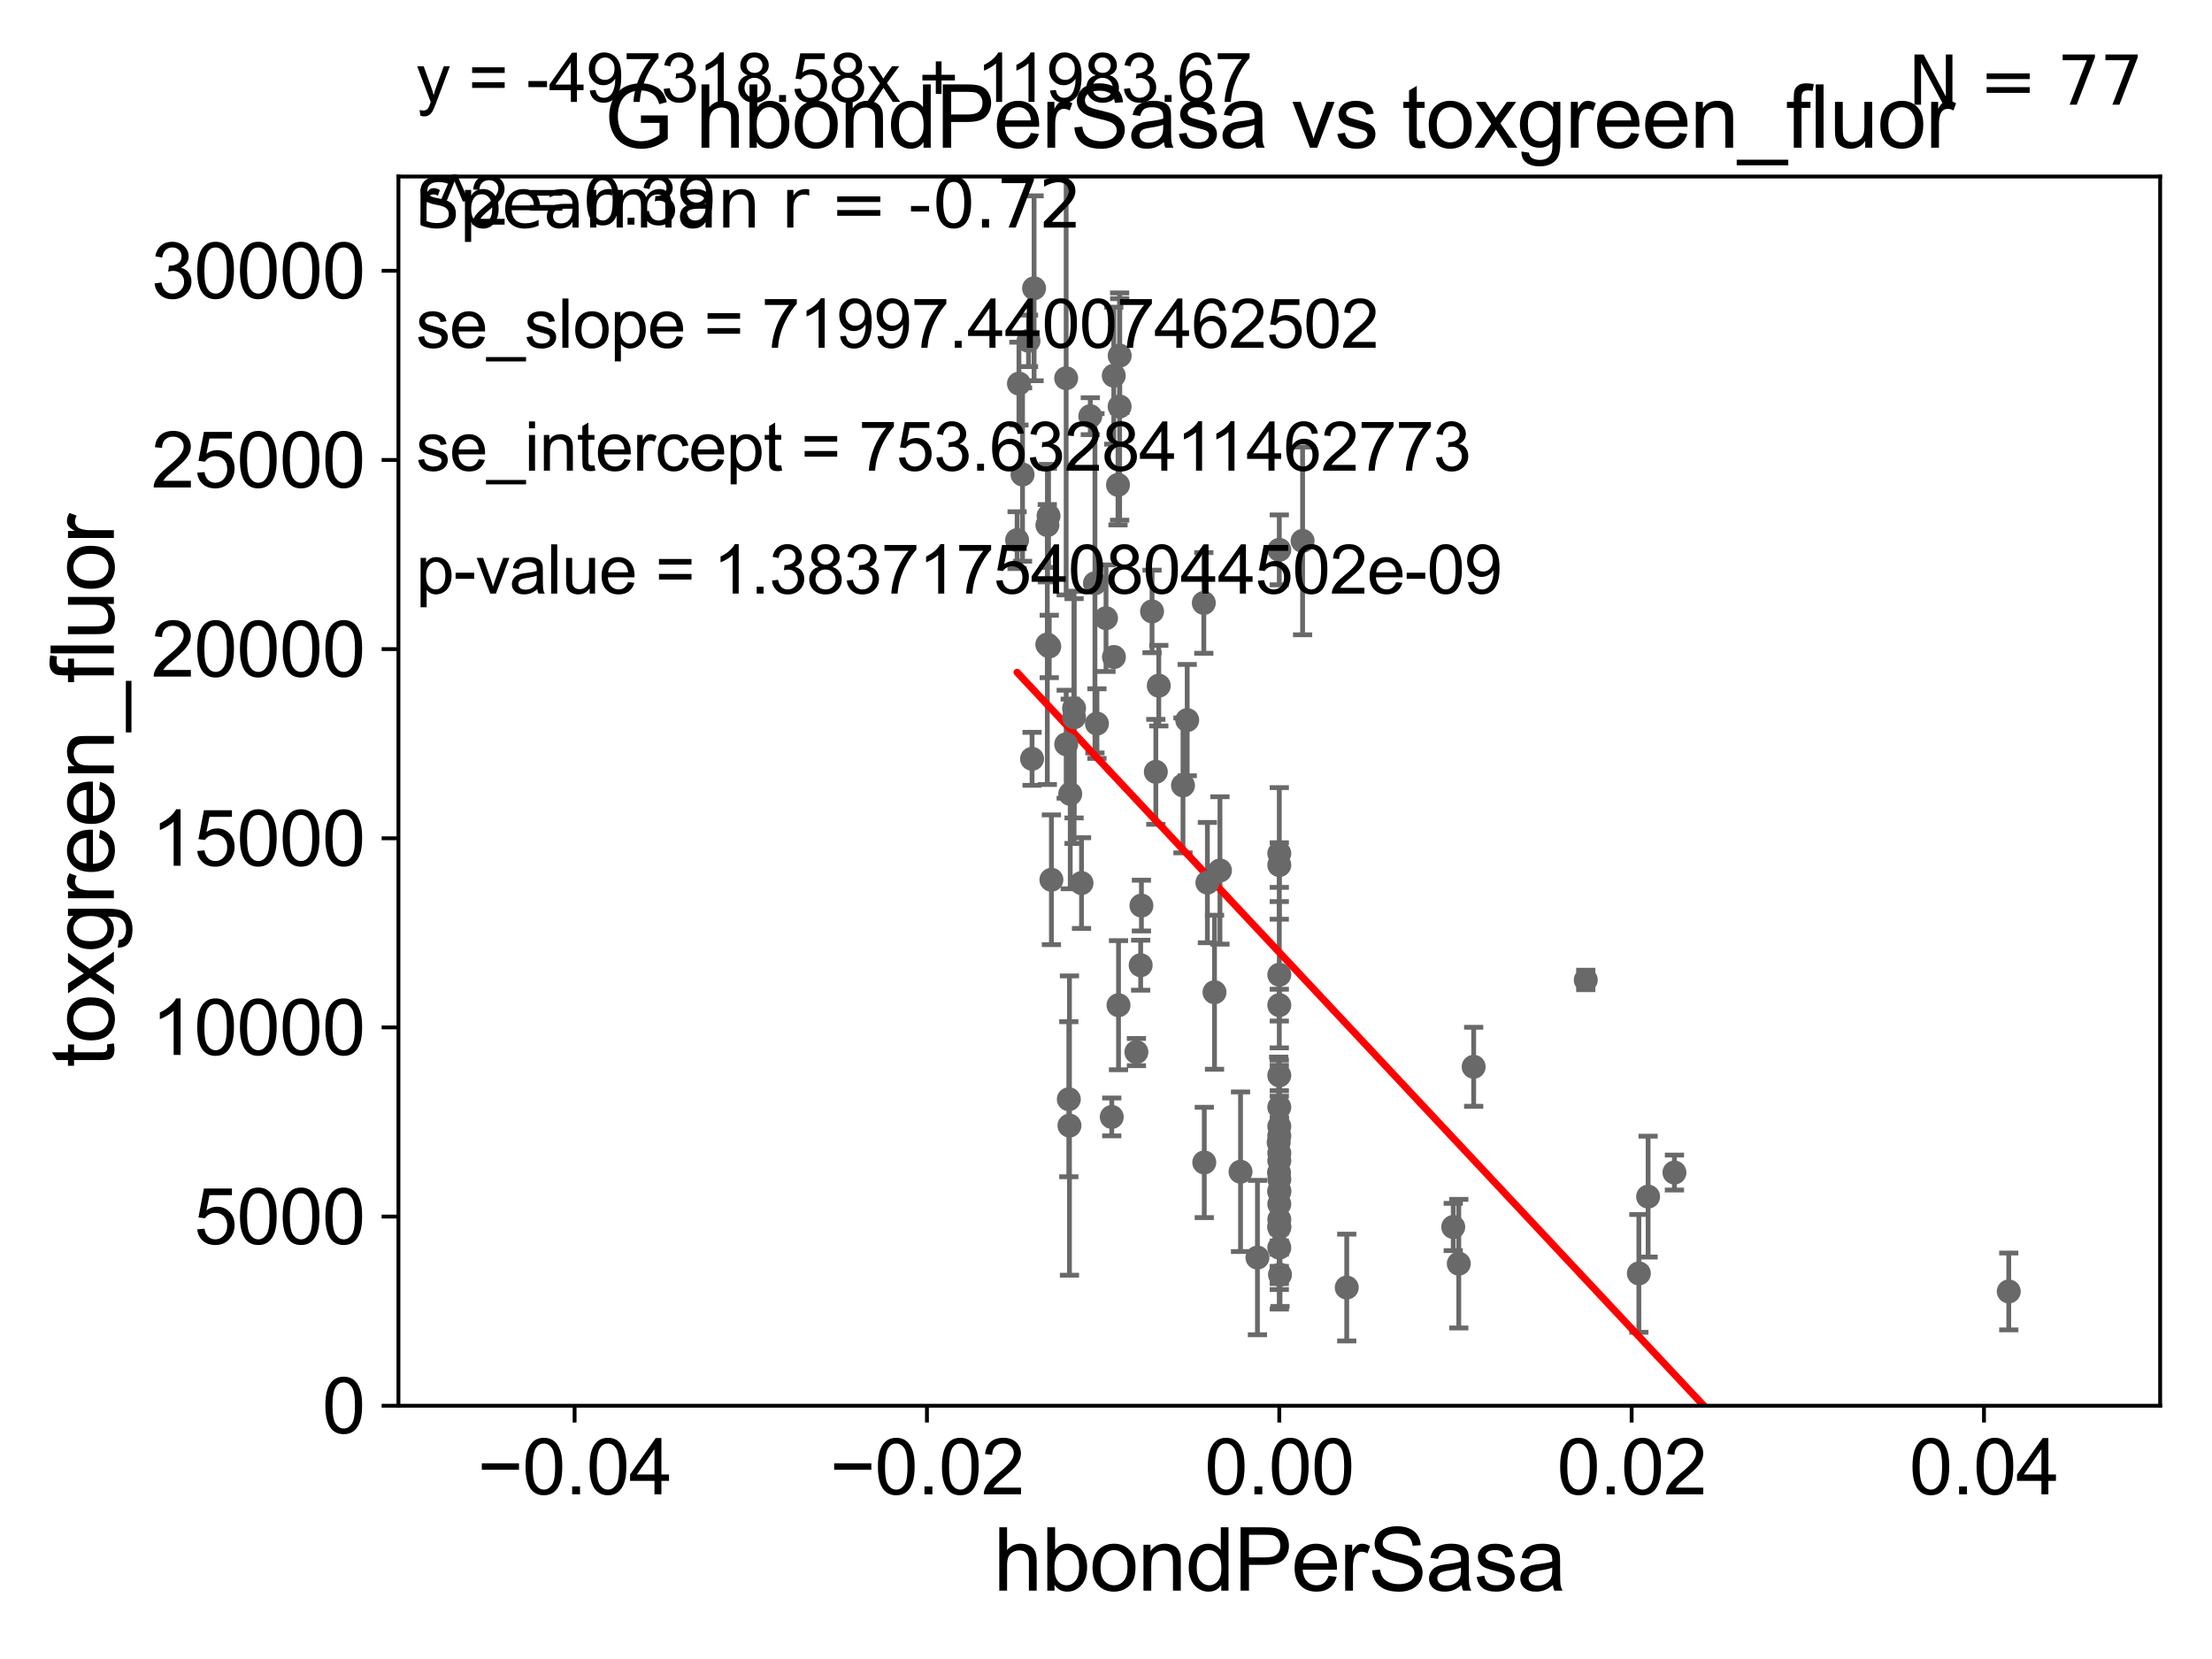 <?xml version="1.0" encoding="utf-8" standalone="no"?>
<!DOCTYPE svg PUBLIC "-//W3C//DTD SVG 1.1//EN"
  "http://www.w3.org/Graphics/SVG/1.1/DTD/svg11.dtd">
<svg xmlns:xlink="http://www.w3.org/1999/xlink" width="460.8pt" height="345.6pt" viewBox="0 0 460.8 345.6" xmlns="http://www.w3.org/2000/svg" version="1.1">
 <defs>
  <style type="text/css">*{stroke-linejoin: round; stroke-linecap: butt}</style>
 </defs>
 <g id="figure_1">
  <g id="patch_1">
   <path d="M 0 345.6 
L 460.8 345.6 
L 460.8 0 
L 0 0 
z
" style="fill: #ffffff"/>
  </g>
  <g id="axes_1">
   <g id="patch_2">
    <path d="M 83 292.84 
L 450 292.84 
L 450 36.775 
L 83 36.775 
z
" style="fill: #ffffff"/>
   </g>
   <g id="PathCollection_1">
    <defs>
     <path id="mbc745154a0" d="M 0 1.118 
C 0.297 1.118 0.581 1 0.791 0.791 
C 1 0.581 1.118 0.297 1.118 0 
C 1.118 -0.297 1 -0.581 0.791 -0.791 
C 0.581 -1 0.297 -1.118 0 -1.118 
C -0.297 -1.118 -0.581 -1 -0.791 -0.791 
C -1 -0.581 -1.118 -0.297 -1.118 0 
C -1.118 0.297 -1 0.581 -0.791 0.791 
C -0.581 1 -0.297 1.118 0 1.118 
z
" style="stroke: #696969"/>
    </defs>
    <g clip-path="url(#pee7d58985b)">
     <use xlink:href="#mbc745154a0" x="228.096" y="121.509" style="fill: #696969; stroke: #696969"/>
     <use xlink:href="#mbc745154a0" x="266.5" y="177.783" style="fill: #696969; stroke: #696969"/>
     <use xlink:href="#mbc745154a0" x="266.445" y="244.277" style="fill: #696969; stroke: #696969"/>
     <use xlink:href="#mbc745154a0" x="253.004" y="206.701" style="fill: #696969; stroke: #696969"/>
     <use xlink:href="#mbc745154a0" x="418.463" y="269.033" style="fill: #696969; stroke: #696969"/>
     <use xlink:href="#mbc745154a0" x="266.5" y="255.698" style="fill: #696969; stroke: #696969"/>
     <use xlink:href="#mbc745154a0" x="231.602" y="232.681" style="fill: #696969; stroke: #696969"/>
     <use xlink:href="#mbc745154a0" x="266.5" y="203.052" style="fill: #696969; stroke: #696969"/>
     <use xlink:href="#mbc745154a0" x="266.5" y="248.27" style="fill: #696969; stroke: #696969"/>
     <use xlink:href="#mbc745154a0" x="306.992" y="222.232" style="fill: #696969; stroke: #696969"/>
     <use xlink:href="#mbc745154a0" x="225.3" y="183.96" style="fill: #696969; stroke: #696969"/>
     <use xlink:href="#mbc745154a0" x="240.781" y="160.788" style="fill: #696969; stroke: #696969"/>
     <use xlink:href="#mbc745154a0" x="266.5" y="230.647" style="fill: #696969; stroke: #696969"/>
     <use xlink:href="#mbc745154a0" x="251.521" y="183.863" style="fill: #696969; stroke: #696969"/>
     <use xlink:href="#mbc745154a0" x="212.266" y="79.913" style="fill: #696969; stroke: #696969"/>
     <use xlink:href="#mbc745154a0" x="246.438" y="163.613" style="fill: #696969; stroke: #696969"/>
     <use xlink:href="#mbc745154a0" x="223.748" y="147.554" style="fill: #696969; stroke: #696969"/>
     <use xlink:href="#mbc745154a0" x="241.395" y="142.84" style="fill: #696969; stroke: #696969"/>
     <use xlink:href="#mbc745154a0" x="271.354" y="112.679" style="fill: #696969; stroke: #696969"/>
     <use xlink:href="#mbc745154a0" x="254.14" y="181.333" style="fill: #696969; stroke: #696969"/>
     <use xlink:href="#mbc745154a0" x="266.5" y="245.681" style="fill: #696969; stroke: #696969"/>
     <use xlink:href="#mbc745154a0" x="266.5" y="241.779" style="fill: #696969; stroke: #696969"/>
     <use xlink:href="#mbc745154a0" x="222.654" y="228.989" style="fill: #696969; stroke: #696969"/>
     <use xlink:href="#mbc745154a0" x="266.5" y="259.913" style="fill: #696969; stroke: #696969"/>
     <use xlink:href="#mbc745154a0" x="266.5" y="209.388" style="fill: #696969; stroke: #696969"/>
     <use xlink:href="#mbc745154a0" x="261.947" y="261.975" style="fill: #696969; stroke: #696969"/>
     <use xlink:href="#mbc745154a0" x="266.5" y="250.824" style="fill: #696969; stroke: #696969"/>
     <use xlink:href="#mbc745154a0" x="343.331" y="249.277" style="fill: #696969; stroke: #696969"/>
     <use xlink:href="#mbc745154a0" x="266.5" y="240.209" style="fill: #696969; stroke: #696969"/>
     <use xlink:href="#mbc745154a0" x="266.5" y="254.037" style="fill: #696969; stroke: #696969"/>
     <use xlink:href="#mbc745154a0" x="266.5" y="224.022" style="fill: #696969; stroke: #696969"/>
     <use xlink:href="#mbc745154a0" x="266.372" y="238" style="fill: #696969; stroke: #696969"/>
     <use xlink:href="#mbc745154a0" x="341.404" y="265.272" style="fill: #696969; stroke: #696969"/>
     <use xlink:href="#mbc745154a0" x="330.345" y="204.143" style="fill: #696969; stroke: #696969"/>
     <use xlink:href="#mbc745154a0" x="266.5" y="248.062" style="fill: #696969; stroke: #696969"/>
     <use xlink:href="#mbc745154a0" x="258.425" y="244.096" style="fill: #696969; stroke: #696969"/>
     <use xlink:href="#mbc745154a0" x="250.871" y="242.157" style="fill: #696969; stroke: #696969"/>
     <use xlink:href="#mbc745154a0" x="266.5" y="236.609" style="fill: #696969; stroke: #696969"/>
     <use xlink:href="#mbc745154a0" x="250.776" y="125.604" style="fill: #696969; stroke: #696969"/>
     <use xlink:href="#mbc745154a0" x="266.5" y="255.473" style="fill: #696969; stroke: #696969"/>
     <use xlink:href="#mbc745154a0" x="266.5" y="180.204" style="fill: #696969; stroke: #696969"/>
     <use xlink:href="#mbc745154a0" x="302.737" y="255.603" style="fill: #696969; stroke: #696969"/>
     <use xlink:href="#mbc745154a0" x="303.891" y="263.244" style="fill: #696969; stroke: #696969"/>
     <use xlink:href="#mbc745154a0" x="266.5" y="114.543" style="fill: #696969; stroke: #696969"/>
     <use xlink:href="#mbc745154a0" x="348.817" y="244.261" style="fill: #696969; stroke: #696969"/>
     <use xlink:href="#mbc745154a0" x="266.647" y="265.53" style="fill: #696969; stroke: #696969"/>
     <use xlink:href="#mbc745154a0" x="214.998" y="158.076" style="fill: #696969; stroke: #696969"/>
     <use xlink:href="#mbc745154a0" x="233.008" y="209.4" style="fill: #696969; stroke: #696969"/>
     <use xlink:href="#mbc745154a0" x="237.622" y="201.071" style="fill: #696969; stroke: #696969"/>
     <use xlink:href="#mbc745154a0" x="218.192" y="109.389" style="fill: #696969; stroke: #696969"/>
     <use xlink:href="#mbc745154a0" x="233.241" y="84.686" style="fill: #696969; stroke: #696969"/>
     <use xlink:href="#mbc745154a0" x="236.733" y="219.168" style="fill: #696969; stroke: #696969"/>
     <use xlink:href="#mbc745154a0" x="237.777" y="188.648" style="fill: #696969; stroke: #696969"/>
     <use xlink:href="#mbc745154a0" x="218.173" y="134.265" style="fill: #696969; stroke: #696969"/>
     <use xlink:href="#mbc745154a0" x="232.9" y="101.009" style="fill: #696969; stroke: #696969"/>
     <use xlink:href="#mbc745154a0" x="232.02" y="78.259" style="fill: #696969; stroke: #696969"/>
     <use xlink:href="#mbc745154a0" x="223.747" y="149.433" style="fill: #696969; stroke: #696969"/>
     <use xlink:href="#mbc745154a0" x="218.577" y="134.669" style="fill: #696969; stroke: #696969"/>
     <use xlink:href="#mbc745154a0" x="222.109" y="155.039" style="fill: #696969; stroke: #696969"/>
     <use xlink:href="#mbc745154a0" x="218.432" y="107.477" style="fill: #696969; stroke: #696969"/>
     <use xlink:href="#mbc745154a0" x="228.512" y="150.741" style="fill: #696969; stroke: #696969"/>
     <use xlink:href="#mbc745154a0" x="215.418" y="60.054" style="fill: #696969; stroke: #696969"/>
     <use xlink:href="#mbc745154a0" x="213.014" y="98.854" style="fill: #696969; stroke: #696969"/>
     <use xlink:href="#mbc745154a0" x="219.027" y="183.272" style="fill: #696969; stroke: #696969"/>
     <use xlink:href="#mbc745154a0" x="232.057" y="136.865" style="fill: #696969; stroke: #696969"/>
     <use xlink:href="#mbc745154a0" x="247.317" y="150.011" style="fill: #696969; stroke: #696969"/>
     <use xlink:href="#mbc745154a0" x="266.5" y="234.659" style="fill: #696969; stroke: #696969"/>
     <use xlink:href="#mbc745154a0" x="222.951" y="165.387" style="fill: #696969; stroke: #696969"/>
     <use xlink:href="#mbc745154a0" x="227.13" y="86.698" style="fill: #696969; stroke: #696969"/>
     <use xlink:href="#mbc745154a0" x="222.1" y="78.794" style="fill: #696969; stroke: #696969"/>
     <use xlink:href="#mbc745154a0" x="233.253" y="74.086" style="fill: #696969; stroke: #696969"/>
     <use xlink:href="#mbc745154a0" x="222.788" y="234.475" style="fill: #696969; stroke: #696969"/>
     <use xlink:href="#mbc745154a0" x="211.882" y="112.516" style="fill: #696969; stroke: #696969"/>
     <use xlink:href="#mbc745154a0" x="230.403" y="128.779" style="fill: #696969; stroke: #696969"/>
     <use xlink:href="#mbc745154a0" x="280.55" y="268.22" style="fill: #696969; stroke: #696969"/>
     <use xlink:href="#mbc745154a0" x="214.259" y="71.003" style="fill: #696969; stroke: #696969"/>
     <use xlink:href="#mbc745154a0" x="239.991" y="127.368" style="fill: #696969; stroke: #696969"/>
    </g>
   </g>
   <g id="matplotlib.axis_1">
    <g id="xtick_1">
     <g id="line2d_1">
      <defs>
       <path id="mbfc6b32ce9" d="M 0 0 
L 0 3.5 
" style="stroke: #000000; stroke-width: 0.8"/>
      </defs>
      <g>
       <use xlink:href="#mbfc6b32ce9" x="119.7" y="292.84" style="stroke: #000000; stroke-width: 0.8"/>
      </g>
     </g>
     <g id="text_1">
      <!-- −0.04 -->
      <g transform="translate(99.459 311.293)scale(0.16 -0.16)">
       <defs>
        <path id="ArialMT-2212" d="M 3381 1997 
L 356 1997 
L 356 2522 
L 3381 2522 
L 3381 1997 
z
" transform="scale(0.016)"/>
        <path id="ArialMT-30" d="M 266 2259 
Q 266 3072 433 3567 
Q 600 4063 929 4331 
Q 1259 4600 1759 4600 
Q 2128 4600 2406 4451 
Q 2684 4303 2865 4023 
Q 3047 3744 3150 3342 
Q 3253 2941 3253 2259 
Q 3253 1453 3087 958 
Q 2922 463 2592 192 
Q 2263 -78 1759 -78 
Q 1097 -78 719 397 
Q 266 969 266 2259 
z
M 844 2259 
Q 844 1131 1108 757 
Q 1372 384 1759 384 
Q 2147 384 2411 759 
Q 2675 1134 2675 2259 
Q 2675 3391 2411 3762 
Q 2147 4134 1753 4134 
Q 1366 4134 1134 3806 
Q 844 3388 844 2259 
z
" transform="scale(0.016)"/>
        <path id="ArialMT-2e" d="M 581 0 
L 581 641 
L 1222 641 
L 1222 0 
L 581 0 
z
" transform="scale(0.016)"/>
        <path id="ArialMT-34" d="M 2069 0 
L 2069 1097 
L 81 1097 
L 81 1613 
L 2172 4581 
L 2631 4581 
L 2631 1613 
L 3250 1613 
L 3250 1097 
L 2631 1097 
L 2631 0 
L 2069 0 
z
M 2069 1613 
L 2069 3678 
L 634 1613 
L 2069 1613 
z
" transform="scale(0.016)"/>
       </defs>
       <use xlink:href="#ArialMT-2212"/>
       <use xlink:href="#ArialMT-30" x="58.398"/>
       <use xlink:href="#ArialMT-2e" x="114.014"/>
       <use xlink:href="#ArialMT-30" x="141.797"/>
       <use xlink:href="#ArialMT-34" x="197.412"/>
      </g>
     </g>
    </g>
    <g id="xtick_2">
     <g id="line2d_2">
      <g>
       <use xlink:href="#mbfc6b32ce9" x="193.1" y="292.84" style="stroke: #000000; stroke-width: 0.8"/>
      </g>
     </g>
     <g id="text_2">
      <!-- −0.02 -->
      <g transform="translate(172.859 311.293)scale(0.16 -0.16)">
       <defs>
        <path id="ArialMT-32" d="M 3222 541 
L 3222 0 
L 194 0 
Q 188 203 259 391 
Q 375 700 629 1000 
Q 884 1300 1366 1694 
Q 2113 2306 2375 2664 
Q 2638 3022 2638 3341 
Q 2638 3675 2398 3904 
Q 2159 4134 1775 4134 
Q 1369 4134 1125 3890 
Q 881 3647 878 3216 
L 300 3275 
Q 359 3922 746 4261 
Q 1134 4600 1788 4600 
Q 2447 4600 2831 4234 
Q 3216 3869 3216 3328 
Q 3216 3053 3103 2787 
Q 2991 2522 2730 2228 
Q 2469 1934 1863 1422 
Q 1356 997 1212 845 
Q 1069 694 975 541 
L 3222 541 
z
" transform="scale(0.016)"/>
       </defs>
       <use xlink:href="#ArialMT-2212"/>
       <use xlink:href="#ArialMT-30" x="58.398"/>
       <use xlink:href="#ArialMT-2e" x="114.014"/>
       <use xlink:href="#ArialMT-30" x="141.797"/>
       <use xlink:href="#ArialMT-32" x="197.412"/>
      </g>
     </g>
    </g>
    <g id="xtick_3">
     <g id="line2d_3">
      <g>
       <use xlink:href="#mbfc6b32ce9" x="266.5" y="292.84" style="stroke: #000000; stroke-width: 0.8"/>
      </g>
     </g>
     <g id="text_3">
      <!-- 0.00 -->
      <g transform="translate(250.931 311.293)scale(0.16 -0.16)">
       <use xlink:href="#ArialMT-30"/>
       <use xlink:href="#ArialMT-2e" x="55.615"/>
       <use xlink:href="#ArialMT-30" x="83.398"/>
       <use xlink:href="#ArialMT-30" x="139.014"/>
      </g>
     </g>
    </g>
    <g id="xtick_4">
     <g id="line2d_4">
      <g>
       <use xlink:href="#mbfc6b32ce9" x="339.9" y="292.84" style="stroke: #000000; stroke-width: 0.8"/>
      </g>
     </g>
     <g id="text_4">
      <!-- 0.02 -->
      <g transform="translate(324.331 311.293)scale(0.16 -0.16)">
       <use xlink:href="#ArialMT-30"/>
       <use xlink:href="#ArialMT-2e" x="55.615"/>
       <use xlink:href="#ArialMT-30" x="83.398"/>
       <use xlink:href="#ArialMT-32" x="139.014"/>
      </g>
     </g>
    </g>
    <g id="xtick_5">
     <g id="line2d_5">
      <g>
       <use xlink:href="#mbfc6b32ce9" x="413.3" y="292.84" style="stroke: #000000; stroke-width: 0.8"/>
      </g>
     </g>
     <g id="text_5">
      <!-- 0.04 -->
      <g transform="translate(397.731 311.293)scale(0.16 -0.16)">
       <use xlink:href="#ArialMT-30"/>
       <use xlink:href="#ArialMT-2e" x="55.615"/>
       <use xlink:href="#ArialMT-30" x="83.398"/>
       <use xlink:href="#ArialMT-34" x="139.014"/>
      </g>
     </g>
    </g>
    <g id="text_6">
     <!-- hbondPerSasa -->
     <g transform="translate(206.958 331.357)scale(0.18 -0.18)">
      <defs>
       <path id="ArialMT-68" d="M 422 0 
L 422 4581 
L 984 4581 
L 984 2938 
Q 1378 3394 1978 3394 
Q 2347 3394 2619 3248 
Q 2891 3103 3008 2847 
Q 3125 2591 3125 2103 
L 3125 0 
L 2563 0 
L 2563 2103 
Q 2563 2525 2380 2717 
Q 2197 2909 1863 2909 
Q 1613 2909 1392 2779 
Q 1172 2650 1078 2428 
Q 984 2206 984 1816 
L 984 0 
L 422 0 
z
" transform="scale(0.016)"/>
       <path id="ArialMT-62" d="M 941 0 
L 419 0 
L 419 4581 
L 981 4581 
L 981 2947 
Q 1338 3394 1891 3394 
Q 2197 3394 2470 3270 
Q 2744 3147 2920 2923 
Q 3097 2700 3197 2384 
Q 3297 2069 3297 1709 
Q 3297 856 2875 390 
Q 2453 -75 1863 -75 
Q 1275 -75 941 416 
L 941 0 
z
M 934 1684 
Q 934 1088 1097 822 
Q 1363 388 1816 388 
Q 2184 388 2453 708 
Q 2722 1028 2722 1663 
Q 2722 2313 2464 2622 
Q 2206 2931 1841 2931 
Q 1472 2931 1203 2611 
Q 934 2291 934 1684 
z
" transform="scale(0.016)"/>
       <path id="ArialMT-6f" d="M 213 1659 
Q 213 2581 725 3025 
Q 1153 3394 1769 3394 
Q 2453 3394 2887 2945 
Q 3322 2497 3322 1706 
Q 3322 1066 3130 698 
Q 2938 331 2570 128 
Q 2203 -75 1769 -75 
Q 1072 -75 642 372 
Q 213 819 213 1659 
z
M 791 1659 
Q 791 1022 1069 705 
Q 1347 388 1769 388 
Q 2188 388 2466 706 
Q 2744 1025 2744 1678 
Q 2744 2294 2464 2611 
Q 2184 2928 1769 2928 
Q 1347 2928 1069 2612 
Q 791 2297 791 1659 
z
" transform="scale(0.016)"/>
       <path id="ArialMT-6e" d="M 422 0 
L 422 3319 
L 928 3319 
L 928 2847 
Q 1294 3394 1984 3394 
Q 2284 3394 2536 3286 
Q 2788 3178 2913 3003 
Q 3038 2828 3088 2588 
Q 3119 2431 3119 2041 
L 3119 0 
L 2556 0 
L 2556 2019 
Q 2556 2363 2490 2533 
Q 2425 2703 2258 2804 
Q 2091 2906 1866 2906 
Q 1506 2906 1245 2678 
Q 984 2450 984 1813 
L 984 0 
L 422 0 
z
" transform="scale(0.016)"/>
       <path id="ArialMT-64" d="M 2575 0 
L 2575 419 
Q 2259 -75 1647 -75 
Q 1250 -75 917 144 
Q 584 363 401 755 
Q 219 1147 219 1656 
Q 219 2153 384 2558 
Q 550 2963 881 3178 
Q 1213 3394 1622 3394 
Q 1922 3394 2156 3267 
Q 2391 3141 2538 2938 
L 2538 4581 
L 3097 4581 
L 3097 0 
L 2575 0 
z
M 797 1656 
Q 797 1019 1065 703 
Q 1334 388 1700 388 
Q 2069 388 2326 689 
Q 2584 991 2584 1609 
Q 2584 2291 2321 2609 
Q 2059 2928 1675 2928 
Q 1300 2928 1048 2622 
Q 797 2316 797 1656 
z
" transform="scale(0.016)"/>
       <path id="ArialMT-50" d="M 494 0 
L 494 4581 
L 2222 4581 
Q 2678 4581 2919 4538 
Q 3256 4481 3484 4323 
Q 3713 4166 3852 3881 
Q 3991 3597 3991 3256 
Q 3991 2672 3619 2267 
Q 3247 1863 2275 1863 
L 1100 1863 
L 1100 0 
L 494 0 
z
M 1100 2403 
L 2284 2403 
Q 2872 2403 3119 2622 
Q 3366 2841 3366 3238 
Q 3366 3525 3220 3729 
Q 3075 3934 2838 4000 
Q 2684 4041 2272 4041 
L 1100 4041 
L 1100 2403 
z
" transform="scale(0.016)"/>
       <path id="ArialMT-65" d="M 2694 1069 
L 3275 997 
Q 3138 488 2766 206 
Q 2394 -75 1816 -75 
Q 1088 -75 661 373 
Q 234 822 234 1631 
Q 234 2469 665 2931 
Q 1097 3394 1784 3394 
Q 2450 3394 2872 2941 
Q 3294 2488 3294 1666 
Q 3294 1616 3291 1516 
L 816 1516 
Q 847 969 1125 678 
Q 1403 388 1819 388 
Q 2128 388 2347 550 
Q 2566 713 2694 1069 
z
M 847 1978 
L 2700 1978 
Q 2663 2397 2488 2606 
Q 2219 2931 1791 2931 
Q 1403 2931 1139 2672 
Q 875 2413 847 1978 
z
" transform="scale(0.016)"/>
       <path id="ArialMT-72" d="M 416 0 
L 416 3319 
L 922 3319 
L 922 2816 
Q 1116 3169 1280 3281 
Q 1444 3394 1641 3394 
Q 1925 3394 2219 3213 
L 2025 2691 
Q 1819 2813 1613 2813 
Q 1428 2813 1281 2702 
Q 1134 2591 1072 2394 
Q 978 2094 978 1738 
L 978 0 
L 416 0 
z
" transform="scale(0.016)"/>
       <path id="ArialMT-53" d="M 288 1472 
L 859 1522 
Q 900 1178 1048 958 
Q 1197 738 1509 602 
Q 1822 466 2213 466 
Q 2559 466 2825 569 
Q 3091 672 3220 851 
Q 3350 1031 3350 1244 
Q 3350 1459 3225 1620 
Q 3100 1781 2813 1891 
Q 2628 1963 1997 2114 
Q 1366 2266 1113 2400 
Q 784 2572 623 2826 
Q 463 3081 463 3397 
Q 463 3744 659 4045 
Q 856 4347 1234 4503 
Q 1613 4659 2075 4659 
Q 2584 4659 2973 4495 
Q 3363 4331 3572 4012 
Q 3781 3694 3797 3291 
L 3216 3247 
Q 3169 3681 2898 3903 
Q 2628 4125 2100 4125 
Q 1550 4125 1298 3923 
Q 1047 3722 1047 3438 
Q 1047 3191 1225 3031 
Q 1400 2872 2139 2705 
Q 2878 2538 3153 2413 
Q 3553 2228 3743 1945 
Q 3934 1663 3934 1294 
Q 3934 928 3725 604 
Q 3516 281 3123 101 
Q 2731 -78 2241 -78 
Q 1619 -78 1198 103 
Q 778 284 539 648 
Q 300 1013 288 1472 
z
" transform="scale(0.016)"/>
       <path id="ArialMT-61" d="M 2588 409 
Q 2275 144 1986 34 
Q 1697 -75 1366 -75 
Q 819 -75 525 192 
Q 231 459 231 875 
Q 231 1119 342 1320 
Q 453 1522 633 1644 
Q 813 1766 1038 1828 
Q 1203 1872 1538 1913 
Q 2219 1994 2541 2106 
Q 2544 2222 2544 2253 
Q 2544 2597 2384 2738 
Q 2169 2928 1744 2928 
Q 1347 2928 1158 2789 
Q 969 2650 878 2297 
L 328 2372 
Q 403 2725 575 2942 
Q 747 3159 1072 3276 
Q 1397 3394 1825 3394 
Q 2250 3394 2515 3294 
Q 2781 3194 2906 3042 
Q 3031 2891 3081 2659 
Q 3109 2516 3109 2141 
L 3109 1391 
Q 3109 606 3145 398 
Q 3181 191 3288 0 
L 2700 0 
Q 2613 175 2588 409 
z
M 2541 1666 
Q 2234 1541 1622 1453 
Q 1275 1403 1131 1340 
Q 988 1278 909 1158 
Q 831 1038 831 891 
Q 831 666 1001 516 
Q 1172 366 1500 366 
Q 1825 366 2078 508 
Q 2331 650 2450 897 
Q 2541 1088 2541 1459 
L 2541 1666 
z
" transform="scale(0.016)"/>
       <path id="ArialMT-73" d="M 197 991 
L 753 1078 
Q 800 744 1014 566 
Q 1228 388 1613 388 
Q 2000 388 2187 545 
Q 2375 703 2375 916 
Q 2375 1106 2209 1216 
Q 2094 1291 1634 1406 
Q 1016 1563 777 1677 
Q 538 1791 414 1992 
Q 291 2194 291 2438 
Q 291 2659 392 2848 
Q 494 3038 669 3163 
Q 800 3259 1026 3326 
Q 1253 3394 1513 3394 
Q 1903 3394 2198 3281 
Q 2494 3169 2634 2976 
Q 2775 2784 2828 2463 
L 2278 2388 
Q 2241 2644 2061 2787 
Q 1881 2931 1553 2931 
Q 1166 2931 1000 2803 
Q 834 2675 834 2503 
Q 834 2394 903 2306 
Q 972 2216 1119 2156 
Q 1203 2125 1616 2013 
Q 2213 1853 2448 1751 
Q 2684 1650 2818 1456 
Q 2953 1263 2953 975 
Q 2953 694 2789 445 
Q 2625 197 2315 61 
Q 2006 -75 1616 -75 
Q 969 -75 630 194 
Q 291 463 197 991 
z
" transform="scale(0.016)"/>
      </defs>
      <use xlink:href="#ArialMT-68"/>
      <use xlink:href="#ArialMT-62" x="55.615"/>
      <use xlink:href="#ArialMT-6f" x="111.23"/>
      <use xlink:href="#ArialMT-6e" x="166.846"/>
      <use xlink:href="#ArialMT-64" x="222.461"/>
      <use xlink:href="#ArialMT-50" x="278.076"/>
      <use xlink:href="#ArialMT-65" x="344.775"/>
      <use xlink:href="#ArialMT-72" x="400.391"/>
      <use xlink:href="#ArialMT-53" x="433.691"/>
      <use xlink:href="#ArialMT-61" x="500.391"/>
      <use xlink:href="#ArialMT-73" x="556.006"/>
      <use xlink:href="#ArialMT-61" x="606.006"/>
     </g>
    </g>
   </g>
   <g id="matplotlib.axis_2">
    <g id="ytick_1">
     <g id="line2d_6">
      <defs>
       <path id="m429d8ffc7d" d="M 0 0 
L -3.5 0 
" style="stroke: #000000; stroke-width: 0.8"/>
      </defs>
      <g>
       <use xlink:href="#m429d8ffc7d" x="83" y="292.84" style="stroke: #000000; stroke-width: 0.8"/>
      </g>
     </g>
     <g id="text_7">
      <!-- 0 -->
      <g transform="translate(67.103 298.566)scale(0.16 -0.16)">
       <use xlink:href="#ArialMT-30"/>
      </g>
     </g>
    </g>
    <g id="ytick_2">
     <g id="line2d_7">
      <g>
       <use xlink:href="#m429d8ffc7d" x="83" y="253.435" style="stroke: #000000; stroke-width: 0.8"/>
      </g>
     </g>
     <g id="text_8">
      <!-- 5000 -->
      <g transform="translate(40.41 259.162)scale(0.16 -0.16)">
       <defs>
        <path id="ArialMT-35" d="M 266 1200 
L 856 1250 
Q 922 819 1161 601 
Q 1400 384 1738 384 
Q 2144 384 2425 690 
Q 2706 997 2706 1503 
Q 2706 1984 2436 2262 
Q 2166 2541 1728 2541 
Q 1456 2541 1237 2417 
Q 1019 2294 894 2097 
L 366 2166 
L 809 4519 
L 3088 4519 
L 3088 3981 
L 1259 3981 
L 1013 2750 
Q 1425 3038 1878 3038 
Q 2478 3038 2890 2622 
Q 3303 2206 3303 1553 
Q 3303 931 2941 478 
Q 2500 -78 1738 -78 
Q 1113 -78 717 272 
Q 322 622 266 1200 
z
" transform="scale(0.016)"/>
       </defs>
       <use xlink:href="#ArialMT-35"/>
       <use xlink:href="#ArialMT-30" x="55.615"/>
       <use xlink:href="#ArialMT-30" x="111.23"/>
       <use xlink:href="#ArialMT-30" x="166.846"/>
      </g>
     </g>
    </g>
    <g id="ytick_3">
     <g id="line2d_8">
      <g>
       <use xlink:href="#m429d8ffc7d" x="83" y="214.031" style="stroke: #000000; stroke-width: 0.8"/>
      </g>
     </g>
     <g id="text_9">
      <!-- 10000 -->
      <g transform="translate(31.512 219.757)scale(0.16 -0.16)">
       <defs>
        <path id="ArialMT-31" d="M 2384 0 
L 1822 0 
L 1822 3584 
Q 1619 3391 1289 3197 
Q 959 3003 697 2906 
L 697 3450 
Q 1169 3672 1522 3987 
Q 1875 4303 2022 4600 
L 2384 4600 
L 2384 0 
z
" transform="scale(0.016)"/>
       </defs>
       <use xlink:href="#ArialMT-31"/>
       <use xlink:href="#ArialMT-30" x="55.615"/>
       <use xlink:href="#ArialMT-30" x="111.23"/>
       <use xlink:href="#ArialMT-30" x="166.846"/>
       <use xlink:href="#ArialMT-30" x="222.461"/>
      </g>
     </g>
    </g>
    <g id="ytick_4">
     <g id="line2d_9">
      <g>
       <use xlink:href="#m429d8ffc7d" x="83" y="174.626" style="stroke: #000000; stroke-width: 0.8"/>
      </g>
     </g>
     <g id="text_10">
      <!-- 15000 -->
      <g transform="translate(31.512 180.352)scale(0.16 -0.16)">
       <use xlink:href="#ArialMT-31"/>
       <use xlink:href="#ArialMT-35" x="55.615"/>
       <use xlink:href="#ArialMT-30" x="111.23"/>
       <use xlink:href="#ArialMT-30" x="166.846"/>
       <use xlink:href="#ArialMT-30" x="222.461"/>
      </g>
     </g>
    </g>
    <g id="ytick_5">
     <g id="line2d_10">
      <g>
       <use xlink:href="#m429d8ffc7d" x="83" y="135.221" style="stroke: #000000; stroke-width: 0.8"/>
      </g>
     </g>
     <g id="text_11">
      <!-- 20000 -->
      <g transform="translate(31.512 140.948)scale(0.16 -0.16)">
       <use xlink:href="#ArialMT-32"/>
       <use xlink:href="#ArialMT-30" x="55.615"/>
       <use xlink:href="#ArialMT-30" x="111.23"/>
       <use xlink:href="#ArialMT-30" x="166.846"/>
       <use xlink:href="#ArialMT-30" x="222.461"/>
      </g>
     </g>
    </g>
    <g id="ytick_6">
     <g id="line2d_11">
      <g>
       <use xlink:href="#m429d8ffc7d" x="83" y="95.817" style="stroke: #000000; stroke-width: 0.8"/>
      </g>
     </g>
     <g id="text_12">
      <!-- 25000 -->
      <g transform="translate(31.512 101.543)scale(0.16 -0.16)">
       <use xlink:href="#ArialMT-32"/>
       <use xlink:href="#ArialMT-35" x="55.615"/>
       <use xlink:href="#ArialMT-30" x="111.23"/>
       <use xlink:href="#ArialMT-30" x="166.846"/>
       <use xlink:href="#ArialMT-30" x="222.461"/>
      </g>
     </g>
    </g>
    <g id="ytick_7">
     <g id="line2d_12">
      <g>
       <use xlink:href="#m429d8ffc7d" x="83" y="56.412" style="stroke: #000000; stroke-width: 0.8"/>
      </g>
     </g>
     <g id="text_13">
      <!-- 30000 -->
      <g transform="translate(31.512 62.138)scale(0.16 -0.16)">
       <defs>
        <path id="ArialMT-33" d="M 269 1209 
L 831 1284 
Q 928 806 1161 595 
Q 1394 384 1728 384 
Q 2125 384 2398 659 
Q 2672 934 2672 1341 
Q 2672 1728 2419 1979 
Q 2166 2231 1775 2231 
Q 1616 2231 1378 2169 
L 1441 2663 
Q 1497 2656 1531 2656 
Q 1891 2656 2178 2843 
Q 2466 3031 2466 3422 
Q 2466 3731 2256 3934 
Q 2047 4138 1716 4138 
Q 1388 4138 1169 3931 
Q 950 3725 888 3313 
L 325 3413 
Q 428 3978 793 4289 
Q 1159 4600 1703 4600 
Q 2078 4600 2393 4439 
Q 2709 4278 2876 4000 
Q 3044 3722 3044 3409 
Q 3044 3113 2884 2869 
Q 2725 2625 2413 2481 
Q 2819 2388 3044 2092 
Q 3269 1797 3269 1353 
Q 3269 753 2831 336 
Q 2394 -81 1725 -81 
Q 1122 -81 723 278 
Q 325 638 269 1209 
z
" transform="scale(0.016)"/>
       </defs>
       <use xlink:href="#ArialMT-33"/>
       <use xlink:href="#ArialMT-30" x="55.615"/>
       <use xlink:href="#ArialMT-30" x="111.23"/>
       <use xlink:href="#ArialMT-30" x="166.846"/>
       <use xlink:href="#ArialMT-30" x="222.461"/>
      </g>
     </g>
    </g>
    <g id="text_14">
     <!-- toxgreen_fluor -->
     <g transform="translate(23.724 222.34)rotate(-90)scale(0.18 -0.18)">
      <defs>
       <path id="ArialMT-74" d="M 1650 503 
L 1731 6 
Q 1494 -44 1306 -44 
Q 1000 -44 831 53 
Q 663 150 594 308 
Q 525 466 525 972 
L 525 2881 
L 113 2881 
L 113 3319 
L 525 3319 
L 525 4141 
L 1084 4478 
L 1084 3319 
L 1650 3319 
L 1650 2881 
L 1084 2881 
L 1084 941 
Q 1084 700 1114 631 
Q 1144 563 1211 522 
Q 1278 481 1403 481 
Q 1497 481 1650 503 
z
" transform="scale(0.016)"/>
       <path id="ArialMT-78" d="M 47 0 
L 1259 1725 
L 138 3319 
L 841 3319 
L 1350 2541 
Q 1494 2319 1581 2169 
Q 1719 2375 1834 2534 
L 2394 3319 
L 3066 3319 
L 1919 1756 
L 3153 0 
L 2463 0 
L 1781 1031 
L 1600 1309 
L 728 0 
L 47 0 
z
" transform="scale(0.016)"/>
       <path id="ArialMT-67" d="M 319 -275 
L 866 -356 
Q 900 -609 1056 -725 
Q 1266 -881 1628 -881 
Q 2019 -881 2231 -725 
Q 2444 -569 2519 -288 
Q 2563 -116 2559 434 
Q 2191 0 1641 0 
Q 956 0 581 494 
Q 206 988 206 1678 
Q 206 2153 378 2554 
Q 550 2956 876 3175 
Q 1203 3394 1644 3394 
Q 2231 3394 2613 2919 
L 2613 3319 
L 3131 3319 
L 3131 450 
Q 3131 -325 2973 -648 
Q 2816 -972 2473 -1159 
Q 2131 -1347 1631 -1347 
Q 1038 -1347 672 -1080 
Q 306 -813 319 -275 
z
M 784 1719 
Q 784 1066 1043 766 
Q 1303 466 1694 466 
Q 2081 466 2343 764 
Q 2606 1063 2606 1700 
Q 2606 2309 2336 2618 
Q 2066 2928 1684 2928 
Q 1309 2928 1046 2623 
Q 784 2319 784 1719 
z
" transform="scale(0.016)"/>
       <path id="ArialMT-5f" d="M -97 -1272 
L -97 -866 
L 3631 -866 
L 3631 -1272 
L -97 -1272 
z
" transform="scale(0.016)"/>
       <path id="ArialMT-66" d="M 556 0 
L 556 2881 
L 59 2881 
L 59 3319 
L 556 3319 
L 556 3672 
Q 556 4006 616 4169 
Q 697 4388 901 4523 
Q 1106 4659 1475 4659 
Q 1713 4659 2000 4603 
L 1916 4113 
Q 1741 4144 1584 4144 
Q 1328 4144 1222 4034 
Q 1116 3925 1116 3625 
L 1116 3319 
L 1763 3319 
L 1763 2881 
L 1116 2881 
L 1116 0 
L 556 0 
z
" transform="scale(0.016)"/>
       <path id="ArialMT-6c" d="M 409 0 
L 409 4581 
L 972 4581 
L 972 0 
L 409 0 
z
" transform="scale(0.016)"/>
       <path id="ArialMT-75" d="M 2597 0 
L 2597 488 
Q 2209 -75 1544 -75 
Q 1250 -75 995 37 
Q 741 150 617 320 
Q 494 491 444 738 
Q 409 903 409 1263 
L 409 3319 
L 972 3319 
L 972 1478 
Q 972 1038 1006 884 
Q 1059 663 1231 536 
Q 1403 409 1656 409 
Q 1909 409 2131 539 
Q 2353 669 2445 892 
Q 2538 1116 2538 1541 
L 2538 3319 
L 3100 3319 
L 3100 0 
L 2597 0 
z
" transform="scale(0.016)"/>
      </defs>
      <use xlink:href="#ArialMT-74"/>
      <use xlink:href="#ArialMT-6f" x="27.783"/>
      <use xlink:href="#ArialMT-78" x="83.398"/>
      <use xlink:href="#ArialMT-67" x="133.398"/>
      <use xlink:href="#ArialMT-72" x="189.014"/>
      <use xlink:href="#ArialMT-65" x="222.314"/>
      <use xlink:href="#ArialMT-65" x="277.93"/>
      <use xlink:href="#ArialMT-6e" x="333.545"/>
      <use xlink:href="#ArialMT-5f" x="389.16"/>
      <use xlink:href="#ArialMT-66" x="444.775"/>
      <use xlink:href="#ArialMT-6c" x="472.559"/>
      <use xlink:href="#ArialMT-75" x="494.775"/>
      <use xlink:href="#ArialMT-6f" x="550.391"/>
      <use xlink:href="#ArialMT-72" x="606.006"/>
     </g>
    </g>
   </g>
   <g id="LineCollection_1">
    <path d="M 228.096 156.853 
L 228.096 86.165 
" clip-path="url(#pee7d58985b)" style="fill: none; stroke: #696969"/>
    <path d="M 266.5 191.488 
L 266.5 164.077 
" clip-path="url(#pee7d58985b)" style="fill: none; stroke: #696969"/>
    <path d="M 266.445 254.255 
L 266.445 234.299 
" clip-path="url(#pee7d58985b)" style="fill: none; stroke: #696969"/>
    <path d="M 253.004 222.743 
L 253.004 190.658 
" clip-path="url(#pee7d58985b)" style="fill: none; stroke: #696969"/>
    <path d="M 418.463 277.041 
L 418.463 261.025 
" clip-path="url(#pee7d58985b)" style="fill: none; stroke: #696969"/>
    <path d="M 266.5 263.806 
L 266.5 247.59 
" clip-path="url(#pee7d58985b)" style="fill: none; stroke: #696969"/>
    <path d="M 231.602 236.627 
L 231.602 228.734 
" clip-path="url(#pee7d58985b)" style="fill: none; stroke: #696969"/>
    <path d="M 266.5 218.291 
L 266.5 187.812 
" clip-path="url(#pee7d58985b)" style="fill: none; stroke: #696969"/>
    <path d="M 266.5 256.868 
L 266.5 239.671 
" clip-path="url(#pee7d58985b)" style="fill: none; stroke: #696969"/>
    <path d="M 306.992 230.461 
L 306.992 214.002 
" clip-path="url(#pee7d58985b)" style="fill: none; stroke: #696969"/>
    <path d="M 225.3 193.404 
L 225.3 174.516 
" clip-path="url(#pee7d58985b)" style="fill: none; stroke: #696969"/>
    <path d="M 240.781 171.716 
L 240.781 149.86 
" clip-path="url(#pee7d58985b)" style="fill: none; stroke: #696969"/>
    <path d="M 266.5 232.928 
L 266.5 228.365 
" clip-path="url(#pee7d58985b)" style="fill: none; stroke: #696969"/>
    <path d="M 251.521 196.395 
L 251.521 171.332 
" clip-path="url(#pee7d58985b)" style="fill: none; stroke: #696969"/>
    <path d="M 212.266 88.543 
L 212.266 71.283 
" clip-path="url(#pee7d58985b)" style="fill: none; stroke: #696969"/>
    <path d="M 246.438 177.668 
L 246.438 149.557 
" clip-path="url(#pee7d58985b)" style="fill: none; stroke: #696969"/>
    <path d="M 223.748 170.389 
L 223.748 124.719 
" clip-path="url(#pee7d58985b)" style="fill: none; stroke: #696969"/>
    <path d="M 241.395 151.238 
L 241.395 134.442 
" clip-path="url(#pee7d58985b)" style="fill: none; stroke: #696969"/>
    <path d="M 271.354 132.241 
L 271.354 93.117 
" clip-path="url(#pee7d58985b)" style="fill: none; stroke: #696969"/>
    <path d="M 254.14 196.682 
L 254.14 165.984 
" clip-path="url(#pee7d58985b)" style="fill: none; stroke: #696969"/>
    <path d="M 266.5 258.54 
L 266.5 232.821 
" clip-path="url(#pee7d58985b)" style="fill: none; stroke: #696969"/>
    <path d="M 266.5 249.921 
L 266.5 233.637 
" clip-path="url(#pee7d58985b)" style="fill: none; stroke: #696969"/>
    <path d="M 222.654 245.137 
L 222.654 212.84 
" clip-path="url(#pee7d58985b)" style="fill: none; stroke: #696969"/>
    <path d="M 266.5 272.705 
L 266.5 247.12 
" clip-path="url(#pee7d58985b)" style="fill: none; stroke: #696969"/>
    <path d="M 266.5 212.701 
L 266.5 206.076 
" clip-path="url(#pee7d58985b)" style="fill: none; stroke: #696969"/>
    <path d="M 261.947 278.053 
L 261.947 245.896 
" clip-path="url(#pee7d58985b)" style="fill: none; stroke: #696969"/>
    <path d="M 266.5 267.388 
L 266.5 234.26 
" clip-path="url(#pee7d58985b)" style="fill: none; stroke: #696969"/>
    <path d="M 343.331 261.868 
L 343.331 236.686 
" clip-path="url(#pee7d58985b)" style="fill: none; stroke: #696969"/>
    <path d="M 266.5 245.196 
L 266.5 235.223 
" clip-path="url(#pee7d58985b)" style="fill: none; stroke: #696969"/>
    <path d="M 266.5 268.638 
L 266.5 239.436 
" clip-path="url(#pee7d58985b)" style="fill: none; stroke: #696969"/>
    <path d="M 266.5 227.21 
L 266.5 220.833 
" clip-path="url(#pee7d58985b)" style="fill: none; stroke: #696969"/>
    <path d="M 266.372 255.789 
L 266.372 220.212 
" clip-path="url(#pee7d58985b)" style="fill: none; stroke: #696969"/>
    <path d="M 341.404 277.542 
L 341.404 253.001 
" clip-path="url(#pee7d58985b)" style="fill: none; stroke: #696969"/>
    <path d="M 330.345 206.174 
L 330.345 202.111 
" clip-path="url(#pee7d58985b)" style="fill: none; stroke: #696969"/>
    <path d="M 266.5 254.149 
L 266.5 241.976 
" clip-path="url(#pee7d58985b)" style="fill: none; stroke: #696969"/>
    <path d="M 258.425 260.72 
L 258.425 227.471 
" clip-path="url(#pee7d58985b)" style="fill: none; stroke: #696969"/>
    <path d="M 250.871 253.647 
L 250.871 230.666 
" clip-path="url(#pee7d58985b)" style="fill: none; stroke: #696969"/>
    <path d="M 266.5 251.274 
L 266.5 221.944 
" clip-path="url(#pee7d58985b)" style="fill: none; stroke: #696969"/>
    <path d="M 250.776 136.09 
L 250.776 115.117 
" clip-path="url(#pee7d58985b)" style="fill: none; stroke: #696969"/>
    <path d="M 266.5 261.269 
L 266.5 249.676 
" clip-path="url(#pee7d58985b)" style="fill: none; stroke: #696969"/>
    <path d="M 266.5 184.856 
L 266.5 175.551 
" clip-path="url(#pee7d58985b)" style="fill: none; stroke: #696969"/>
    <path d="M 302.737 260.527 
L 302.737 250.679 
" clip-path="url(#pee7d58985b)" style="fill: none; stroke: #696969"/>
    <path d="M 303.891 276.639 
L 303.891 249.848 
" clip-path="url(#pee7d58985b)" style="fill: none; stroke: #696969"/>
    <path d="M 266.5 121.822 
L 266.5 107.264 
" clip-path="url(#pee7d58985b)" style="fill: none; stroke: #696969"/>
    <path d="M 348.817 247.901 
L 348.817 240.621 
" clip-path="url(#pee7d58985b)" style="fill: none; stroke: #696969"/>
    <path d="M 266.647 272.148 
L 266.647 258.911 
" clip-path="url(#pee7d58985b)" style="fill: none; stroke: #696969"/>
    <path d="M 214.998 163.596 
L 214.998 152.555 
" clip-path="url(#pee7d58985b)" style="fill: none; stroke: #696969"/>
    <path d="M 233.008 222.85 
L 233.008 195.951 
" clip-path="url(#pee7d58985b)" style="fill: none; stroke: #696969"/>
    <path d="M 237.622 206.275 
L 237.622 195.868 
" clip-path="url(#pee7d58985b)" style="fill: none; stroke: #696969"/>
    <path d="M 218.192 121.222 
L 218.192 97.555 
" clip-path="url(#pee7d58985b)" style="fill: none; stroke: #696969"/>
    <path d="M 233.241 108.359 
L 233.241 61.014 
" clip-path="url(#pee7d58985b)" style="fill: none; stroke: #696969"/>
    <path d="M 236.733 222 
L 236.733 216.336 
" clip-path="url(#pee7d58985b)" style="fill: none; stroke: #696969"/>
    <path d="M 237.777 193.934 
L 237.777 183.362 
" clip-path="url(#pee7d58985b)" style="fill: none; stroke: #696969"/>
    <path d="M 218.173 163.427 
L 218.173 105.104 
" clip-path="url(#pee7d58985b)" style="fill: none; stroke: #696969"/>
    <path d="M 232.9 109.352 
L 232.9 92.666 
" clip-path="url(#pee7d58985b)" style="fill: none; stroke: #696969"/>
    <path d="M 232.02 92.522 
L 232.02 63.995 
" clip-path="url(#pee7d58985b)" style="fill: none; stroke: #696969"/>
    <path d="M 223.747 175.705 
L 223.747 123.161 
" clip-path="url(#pee7d58985b)" style="fill: none; stroke: #696969"/>
    <path d="M 218.577 141.174 
L 218.577 128.164 
" clip-path="url(#pee7d58985b)" style="fill: none; stroke: #696969"/>
    <path d="M 222.109 166.291 
L 222.109 143.787 
" clip-path="url(#pee7d58985b)" style="fill: none; stroke: #696969"/>
    <path d="M 218.432 118.22 
L 218.432 96.734 
" clip-path="url(#pee7d58985b)" style="fill: none; stroke: #696969"/>
    <path d="M 228.512 157.997 
L 228.512 143.485 
" clip-path="url(#pee7d58985b)" style="fill: none; stroke: #696969"/>
    <path d="M 215.418 79.311 
L 215.418 40.796 
" clip-path="url(#pee7d58985b)" style="fill: none; stroke: #696969"/>
    <path d="M 213.014 116.912 
L 213.014 80.797 
" clip-path="url(#pee7d58985b)" style="fill: none; stroke: #696969"/>
    <path d="M 219.027 196.787 
L 219.027 169.756 
" clip-path="url(#pee7d58985b)" style="fill: none; stroke: #696969"/>
    <path d="M 232.057 137.403 
L 232.057 136.327 
" clip-path="url(#pee7d58985b)" style="fill: none; stroke: #696969"/>
    <path d="M 247.317 161.605 
L 247.317 138.416 
" clip-path="url(#pee7d58985b)" style="fill: none; stroke: #696969"/>
    <path d="M 266.5 245.147 
L 266.5 224.171 
" clip-path="url(#pee7d58985b)" style="fill: none; stroke: #696969"/>
    <path d="M 222.951 185.147 
L 222.951 145.627 
" clip-path="url(#pee7d58985b)" style="fill: none; stroke: #696969"/>
    <path d="M 227.13 90.541 
L 227.13 82.854 
" clip-path="url(#pee7d58985b)" style="fill: none; stroke: #696969"/>
    <path d="M 222.1 123.929 
L 222.1 33.658 
" clip-path="url(#pee7d58985b)" style="fill: none; stroke: #696969"/>
    <path d="M 233.253 85.949 
L 233.253 62.223 
" clip-path="url(#pee7d58985b)" style="fill: none; stroke: #696969"/>
    <path d="M 222.788 265.648 
L 222.788 203.303 
" clip-path="url(#pee7d58985b)" style="fill: none; stroke: #696969"/>
    <path d="M 211.882 118.43 
L 211.882 106.603 
" clip-path="url(#pee7d58985b)" style="fill: none; stroke: #696969"/>
    <path d="M 230.403 139.882 
L 230.403 117.676 
" clip-path="url(#pee7d58985b)" style="fill: none; stroke: #696969"/>
    <path d="M 280.55 279.341 
L 280.55 257.098 
" clip-path="url(#pee7d58985b)" style="fill: none; stroke: #696969"/>
    <path d="M 214.259 76.37 
L 214.259 65.636 
" clip-path="url(#pee7d58985b)" style="fill: none; stroke: #696969"/>
    <path d="M 239.991 135.966 
L 239.991 118.769 
" clip-path="url(#pee7d58985b)" style="fill: none; stroke: #696969"/>
   </g>
   <g id="line2d_13">
    <defs>
     <path id="m36ccf206e1" d="M 2 0 
L -2 -0 
" style="stroke: #696969"/>
    </defs>
    <g clip-path="url(#pee7d58985b)">
     <use xlink:href="#m36ccf206e1" x="228.096" y="156.853" style="fill: #696969; stroke: #696969"/>
     <use xlink:href="#m36ccf206e1" x="266.5" y="191.488" style="fill: #696969; stroke: #696969"/>
     <use xlink:href="#m36ccf206e1" x="266.445" y="254.255" style="fill: #696969; stroke: #696969"/>
     <use xlink:href="#m36ccf206e1" x="253.004" y="222.743" style="fill: #696969; stroke: #696969"/>
     <use xlink:href="#m36ccf206e1" x="418.463" y="277.041" style="fill: #696969; stroke: #696969"/>
     <use xlink:href="#m36ccf206e1" x="266.5" y="263.806" style="fill: #696969; stroke: #696969"/>
     <use xlink:href="#m36ccf206e1" x="231.602" y="236.627" style="fill: #696969; stroke: #696969"/>
     <use xlink:href="#m36ccf206e1" x="266.5" y="218.291" style="fill: #696969; stroke: #696969"/>
     <use xlink:href="#m36ccf206e1" x="266.5" y="256.868" style="fill: #696969; stroke: #696969"/>
     <use xlink:href="#m36ccf206e1" x="306.992" y="230.461" style="fill: #696969; stroke: #696969"/>
     <use xlink:href="#m36ccf206e1" x="225.3" y="193.404" style="fill: #696969; stroke: #696969"/>
     <use xlink:href="#m36ccf206e1" x="240.781" y="171.716" style="fill: #696969; stroke: #696969"/>
     <use xlink:href="#m36ccf206e1" x="266.5" y="232.928" style="fill: #696969; stroke: #696969"/>
     <use xlink:href="#m36ccf206e1" x="251.521" y="196.395" style="fill: #696969; stroke: #696969"/>
     <use xlink:href="#m36ccf206e1" x="212.266" y="88.543" style="fill: #696969; stroke: #696969"/>
     <use xlink:href="#m36ccf206e1" x="246.438" y="177.668" style="fill: #696969; stroke: #696969"/>
     <use xlink:href="#m36ccf206e1" x="223.748" y="170.389" style="fill: #696969; stroke: #696969"/>
     <use xlink:href="#m36ccf206e1" x="241.395" y="151.238" style="fill: #696969; stroke: #696969"/>
     <use xlink:href="#m36ccf206e1" x="271.354" y="132.241" style="fill: #696969; stroke: #696969"/>
     <use xlink:href="#m36ccf206e1" x="254.14" y="196.682" style="fill: #696969; stroke: #696969"/>
     <use xlink:href="#m36ccf206e1" x="266.5" y="258.54" style="fill: #696969; stroke: #696969"/>
     <use xlink:href="#m36ccf206e1" x="266.5" y="249.921" style="fill: #696969; stroke: #696969"/>
     <use xlink:href="#m36ccf206e1" x="222.654" y="245.137" style="fill: #696969; stroke: #696969"/>
     <use xlink:href="#m36ccf206e1" x="266.5" y="272.705" style="fill: #696969; stroke: #696969"/>
     <use xlink:href="#m36ccf206e1" x="266.5" y="212.701" style="fill: #696969; stroke: #696969"/>
     <use xlink:href="#m36ccf206e1" x="261.947" y="278.053" style="fill: #696969; stroke: #696969"/>
     <use xlink:href="#m36ccf206e1" x="266.5" y="267.388" style="fill: #696969; stroke: #696969"/>
     <use xlink:href="#m36ccf206e1" x="343.331" y="261.868" style="fill: #696969; stroke: #696969"/>
     <use xlink:href="#m36ccf206e1" x="266.5" y="245.196" style="fill: #696969; stroke: #696969"/>
     <use xlink:href="#m36ccf206e1" x="266.5" y="268.638" style="fill: #696969; stroke: #696969"/>
     <use xlink:href="#m36ccf206e1" x="266.5" y="227.21" style="fill: #696969; stroke: #696969"/>
     <use xlink:href="#m36ccf206e1" x="266.372" y="255.789" style="fill: #696969; stroke: #696969"/>
     <use xlink:href="#m36ccf206e1" x="341.404" y="277.542" style="fill: #696969; stroke: #696969"/>
     <use xlink:href="#m36ccf206e1" x="330.345" y="206.174" style="fill: #696969; stroke: #696969"/>
     <use xlink:href="#m36ccf206e1" x="266.5" y="254.149" style="fill: #696969; stroke: #696969"/>
     <use xlink:href="#m36ccf206e1" x="258.425" y="260.72" style="fill: #696969; stroke: #696969"/>
     <use xlink:href="#m36ccf206e1" x="250.871" y="253.647" style="fill: #696969; stroke: #696969"/>
     <use xlink:href="#m36ccf206e1" x="266.5" y="251.274" style="fill: #696969; stroke: #696969"/>
     <use xlink:href="#m36ccf206e1" x="250.776" y="136.09" style="fill: #696969; stroke: #696969"/>
     <use xlink:href="#m36ccf206e1" x="266.5" y="261.269" style="fill: #696969; stroke: #696969"/>
     <use xlink:href="#m36ccf206e1" x="266.5" y="184.856" style="fill: #696969; stroke: #696969"/>
     <use xlink:href="#m36ccf206e1" x="302.737" y="260.527" style="fill: #696969; stroke: #696969"/>
     <use xlink:href="#m36ccf206e1" x="303.891" y="276.639" style="fill: #696969; stroke: #696969"/>
     <use xlink:href="#m36ccf206e1" x="266.5" y="121.822" style="fill: #696969; stroke: #696969"/>
     <use xlink:href="#m36ccf206e1" x="348.817" y="247.901" style="fill: #696969; stroke: #696969"/>
     <use xlink:href="#m36ccf206e1" x="266.647" y="272.148" style="fill: #696969; stroke: #696969"/>
     <use xlink:href="#m36ccf206e1" x="214.998" y="163.596" style="fill: #696969; stroke: #696969"/>
     <use xlink:href="#m36ccf206e1" x="233.008" y="222.85" style="fill: #696969; stroke: #696969"/>
     <use xlink:href="#m36ccf206e1" x="237.622" y="206.275" style="fill: #696969; stroke: #696969"/>
     <use xlink:href="#m36ccf206e1" x="218.192" y="121.222" style="fill: #696969; stroke: #696969"/>
     <use xlink:href="#m36ccf206e1" x="233.241" y="108.359" style="fill: #696969; stroke: #696969"/>
     <use xlink:href="#m36ccf206e1" x="236.733" y="222" style="fill: #696969; stroke: #696969"/>
     <use xlink:href="#m36ccf206e1" x="237.777" y="193.934" style="fill: #696969; stroke: #696969"/>
     <use xlink:href="#m36ccf206e1" x="218.173" y="163.427" style="fill: #696969; stroke: #696969"/>
     <use xlink:href="#m36ccf206e1" x="232.9" y="109.352" style="fill: #696969; stroke: #696969"/>
     <use xlink:href="#m36ccf206e1" x="232.02" y="92.522" style="fill: #696969; stroke: #696969"/>
     <use xlink:href="#m36ccf206e1" x="223.747" y="175.705" style="fill: #696969; stroke: #696969"/>
     <use xlink:href="#m36ccf206e1" x="218.577" y="141.174" style="fill: #696969; stroke: #696969"/>
     <use xlink:href="#m36ccf206e1" x="222.109" y="166.291" style="fill: #696969; stroke: #696969"/>
     <use xlink:href="#m36ccf206e1" x="218.432" y="118.22" style="fill: #696969; stroke: #696969"/>
     <use xlink:href="#m36ccf206e1" x="228.512" y="157.997" style="fill: #696969; stroke: #696969"/>
     <use xlink:href="#m36ccf206e1" x="215.418" y="79.311" style="fill: #696969; stroke: #696969"/>
     <use xlink:href="#m36ccf206e1" x="213.014" y="116.912" style="fill: #696969; stroke: #696969"/>
     <use xlink:href="#m36ccf206e1" x="219.027" y="196.787" style="fill: #696969; stroke: #696969"/>
     <use xlink:href="#m36ccf206e1" x="232.057" y="137.403" style="fill: #696969; stroke: #696969"/>
     <use xlink:href="#m36ccf206e1" x="247.317" y="161.605" style="fill: #696969; stroke: #696969"/>
     <use xlink:href="#m36ccf206e1" x="266.5" y="245.147" style="fill: #696969; stroke: #696969"/>
     <use xlink:href="#m36ccf206e1" x="222.951" y="185.147" style="fill: #696969; stroke: #696969"/>
     <use xlink:href="#m36ccf206e1" x="227.13" y="90.541" style="fill: #696969; stroke: #696969"/>
     <use xlink:href="#m36ccf206e1" x="222.1" y="123.929" style="fill: #696969; stroke: #696969"/>
     <use xlink:href="#m36ccf206e1" x="233.253" y="85.949" style="fill: #696969; stroke: #696969"/>
     <use xlink:href="#m36ccf206e1" x="222.788" y="265.648" style="fill: #696969; stroke: #696969"/>
     <use xlink:href="#m36ccf206e1" x="211.882" y="118.43" style="fill: #696969; stroke: #696969"/>
     <use xlink:href="#m36ccf206e1" x="230.403" y="139.882" style="fill: #696969; stroke: #696969"/>
     <use xlink:href="#m36ccf206e1" x="280.55" y="279.341" style="fill: #696969; stroke: #696969"/>
     <use xlink:href="#m36ccf206e1" x="214.259" y="76.37" style="fill: #696969; stroke: #696969"/>
     <use xlink:href="#m36ccf206e1" x="239.991" y="135.966" style="fill: #696969; stroke: #696969"/>
    </g>
   </g>
   <g id="line2d_14">
    <g clip-path="url(#pee7d58985b)">
     <use xlink:href="#m36ccf206e1" x="228.096" y="86.165" style="fill: #696969; stroke: #696969"/>
     <use xlink:href="#m36ccf206e1" x="266.5" y="164.077" style="fill: #696969; stroke: #696969"/>
     <use xlink:href="#m36ccf206e1" x="266.445" y="234.299" style="fill: #696969; stroke: #696969"/>
     <use xlink:href="#m36ccf206e1" x="253.004" y="190.658" style="fill: #696969; stroke: #696969"/>
     <use xlink:href="#m36ccf206e1" x="418.463" y="261.025" style="fill: #696969; stroke: #696969"/>
     <use xlink:href="#m36ccf206e1" x="266.5" y="247.59" style="fill: #696969; stroke: #696969"/>
     <use xlink:href="#m36ccf206e1" x="231.602" y="228.734" style="fill: #696969; stroke: #696969"/>
     <use xlink:href="#m36ccf206e1" x="266.5" y="187.812" style="fill: #696969; stroke: #696969"/>
     <use xlink:href="#m36ccf206e1" x="266.5" y="239.671" style="fill: #696969; stroke: #696969"/>
     <use xlink:href="#m36ccf206e1" x="306.992" y="214.002" style="fill: #696969; stroke: #696969"/>
     <use xlink:href="#m36ccf206e1" x="225.3" y="174.516" style="fill: #696969; stroke: #696969"/>
     <use xlink:href="#m36ccf206e1" x="240.781" y="149.86" style="fill: #696969; stroke: #696969"/>
     <use xlink:href="#m36ccf206e1" x="266.5" y="228.365" style="fill: #696969; stroke: #696969"/>
     <use xlink:href="#m36ccf206e1" x="251.521" y="171.332" style="fill: #696969; stroke: #696969"/>
     <use xlink:href="#m36ccf206e1" x="212.266" y="71.283" style="fill: #696969; stroke: #696969"/>
     <use xlink:href="#m36ccf206e1" x="246.438" y="149.557" style="fill: #696969; stroke: #696969"/>
     <use xlink:href="#m36ccf206e1" x="223.748" y="124.719" style="fill: #696969; stroke: #696969"/>
     <use xlink:href="#m36ccf206e1" x="241.395" y="134.442" style="fill: #696969; stroke: #696969"/>
     <use xlink:href="#m36ccf206e1" x="271.354" y="93.117" style="fill: #696969; stroke: #696969"/>
     <use xlink:href="#m36ccf206e1" x="254.14" y="165.984" style="fill: #696969; stroke: #696969"/>
     <use xlink:href="#m36ccf206e1" x="266.5" y="232.821" style="fill: #696969; stroke: #696969"/>
     <use xlink:href="#m36ccf206e1" x="266.5" y="233.637" style="fill: #696969; stroke: #696969"/>
     <use xlink:href="#m36ccf206e1" x="222.654" y="212.84" style="fill: #696969; stroke: #696969"/>
     <use xlink:href="#m36ccf206e1" x="266.5" y="247.12" style="fill: #696969; stroke: #696969"/>
     <use xlink:href="#m36ccf206e1" x="266.5" y="206.076" style="fill: #696969; stroke: #696969"/>
     <use xlink:href="#m36ccf206e1" x="261.947" y="245.896" style="fill: #696969; stroke: #696969"/>
     <use xlink:href="#m36ccf206e1" x="266.5" y="234.26" style="fill: #696969; stroke: #696969"/>
     <use xlink:href="#m36ccf206e1" x="343.331" y="236.686" style="fill: #696969; stroke: #696969"/>
     <use xlink:href="#m36ccf206e1" x="266.5" y="235.223" style="fill: #696969; stroke: #696969"/>
     <use xlink:href="#m36ccf206e1" x="266.5" y="239.436" style="fill: #696969; stroke: #696969"/>
     <use xlink:href="#m36ccf206e1" x="266.5" y="220.833" style="fill: #696969; stroke: #696969"/>
     <use xlink:href="#m36ccf206e1" x="266.372" y="220.212" style="fill: #696969; stroke: #696969"/>
     <use xlink:href="#m36ccf206e1" x="341.404" y="253.001" style="fill: #696969; stroke: #696969"/>
     <use xlink:href="#m36ccf206e1" x="330.345" y="202.111" style="fill: #696969; stroke: #696969"/>
     <use xlink:href="#m36ccf206e1" x="266.5" y="241.976" style="fill: #696969; stroke: #696969"/>
     <use xlink:href="#m36ccf206e1" x="258.425" y="227.471" style="fill: #696969; stroke: #696969"/>
     <use xlink:href="#m36ccf206e1" x="250.871" y="230.666" style="fill: #696969; stroke: #696969"/>
     <use xlink:href="#m36ccf206e1" x="266.5" y="221.944" style="fill: #696969; stroke: #696969"/>
     <use xlink:href="#m36ccf206e1" x="250.776" y="115.117" style="fill: #696969; stroke: #696969"/>
     <use xlink:href="#m36ccf206e1" x="266.5" y="249.676" style="fill: #696969; stroke: #696969"/>
     <use xlink:href="#m36ccf206e1" x="266.5" y="175.551" style="fill: #696969; stroke: #696969"/>
     <use xlink:href="#m36ccf206e1" x="302.737" y="250.679" style="fill: #696969; stroke: #696969"/>
     <use xlink:href="#m36ccf206e1" x="303.891" y="249.848" style="fill: #696969; stroke: #696969"/>
     <use xlink:href="#m36ccf206e1" x="266.5" y="107.264" style="fill: #696969; stroke: #696969"/>
     <use xlink:href="#m36ccf206e1" x="348.817" y="240.621" style="fill: #696969; stroke: #696969"/>
     <use xlink:href="#m36ccf206e1" x="266.647" y="258.911" style="fill: #696969; stroke: #696969"/>
     <use xlink:href="#m36ccf206e1" x="214.998" y="152.555" style="fill: #696969; stroke: #696969"/>
     <use xlink:href="#m36ccf206e1" x="233.008" y="195.951" style="fill: #696969; stroke: #696969"/>
     <use xlink:href="#m36ccf206e1" x="237.622" y="195.868" style="fill: #696969; stroke: #696969"/>
     <use xlink:href="#m36ccf206e1" x="218.192" y="97.555" style="fill: #696969; stroke: #696969"/>
     <use xlink:href="#m36ccf206e1" x="233.241" y="61.014" style="fill: #696969; stroke: #696969"/>
     <use xlink:href="#m36ccf206e1" x="236.733" y="216.336" style="fill: #696969; stroke: #696969"/>
     <use xlink:href="#m36ccf206e1" x="237.777" y="183.362" style="fill: #696969; stroke: #696969"/>
     <use xlink:href="#m36ccf206e1" x="218.173" y="105.104" style="fill: #696969; stroke: #696969"/>
     <use xlink:href="#m36ccf206e1" x="232.9" y="92.666" style="fill: #696969; stroke: #696969"/>
     <use xlink:href="#m36ccf206e1" x="232.02" y="63.995" style="fill: #696969; stroke: #696969"/>
     <use xlink:href="#m36ccf206e1" x="223.747" y="123.161" style="fill: #696969; stroke: #696969"/>
     <use xlink:href="#m36ccf206e1" x="218.577" y="128.164" style="fill: #696969; stroke: #696969"/>
     <use xlink:href="#m36ccf206e1" x="222.109" y="143.787" style="fill: #696969; stroke: #696969"/>
     <use xlink:href="#m36ccf206e1" x="218.432" y="96.734" style="fill: #696969; stroke: #696969"/>
     <use xlink:href="#m36ccf206e1" x="228.512" y="143.485" style="fill: #696969; stroke: #696969"/>
     <use xlink:href="#m36ccf206e1" x="215.418" y="40.796" style="fill: #696969; stroke: #696969"/>
     <use xlink:href="#m36ccf206e1" x="213.014" y="80.797" style="fill: #696969; stroke: #696969"/>
     <use xlink:href="#m36ccf206e1" x="219.027" y="169.756" style="fill: #696969; stroke: #696969"/>
     <use xlink:href="#m36ccf206e1" x="232.057" y="136.327" style="fill: #696969; stroke: #696969"/>
     <use xlink:href="#m36ccf206e1" x="247.317" y="138.416" style="fill: #696969; stroke: #696969"/>
     <use xlink:href="#m36ccf206e1" x="266.5" y="224.171" style="fill: #696969; stroke: #696969"/>
     <use xlink:href="#m36ccf206e1" x="222.951" y="145.627" style="fill: #696969; stroke: #696969"/>
     <use xlink:href="#m36ccf206e1" x="227.13" y="82.854" style="fill: #696969; stroke: #696969"/>
     <use xlink:href="#m36ccf206e1" x="222.1" y="33.658" style="fill: #696969; stroke: #696969"/>
     <use xlink:href="#m36ccf206e1" x="233.253" y="62.223" style="fill: #696969; stroke: #696969"/>
     <use xlink:href="#m36ccf206e1" x="222.788" y="203.303" style="fill: #696969; stroke: #696969"/>
     <use xlink:href="#m36ccf206e1" x="211.882" y="106.603" style="fill: #696969; stroke: #696969"/>
     <use xlink:href="#m36ccf206e1" x="230.403" y="117.676" style="fill: #696969; stroke: #696969"/>
     <use xlink:href="#m36ccf206e1" x="280.55" y="257.098" style="fill: #696969; stroke: #696969"/>
     <use xlink:href="#m36ccf206e1" x="214.259" y="65.636" style="fill: #696969; stroke: #696969"/>
     <use xlink:href="#m36ccf206e1" x="239.991" y="118.769" style="fill: #696969; stroke: #696969"/>
    </g>
   </g>
   <g id="line2d_15">
    <path d="M 228.096 157.384 
L 266.5 198.398 
L 266.445 198.339 
L 253.004 183.985 
L 405.274 346.6 
M 405.274 346.6 
L 266.5 198.398 
L 231.602 161.129 
L 266.5 198.398 
L 266.5 198.398 
L 306.992 241.641 
L 225.3 154.399 
L 240.781 170.931 
L 266.5 198.398 
L 251.521 182.401 
L 212.266 140.479 
L 246.438 176.973 
L 223.748 152.741 
L 241.395 171.587 
L 271.354 203.581 
L 254.14 185.198 
L 266.5 198.398 
L 266.5 198.398 
L 222.654 151.573 
L 266.5 198.398 
L 266.5 198.398 
L 261.947 193.535 
L 266.5 198.398 
L 343.331 280.448 
L 266.5 198.398 
L 266.5 198.398 
L 266.5 198.398 
L 266.372 198.261 
L 341.404 278.39 
L 330.345 266.58 
L 266.5 198.398 
L 258.425 189.774 
L 250.871 181.707 
L 266.5 198.398 
L 250.776 181.605 
L 266.5 198.398 
L 266.5 198.398 
L 302.737 237.096 
L 303.891 238.329 
L 266.5 198.398 
L 348.817 286.307 
L 266.647 198.554 
L 214.998 143.397 
L 233.008 162.63 
L 237.622 167.558 
L 218.192 146.808 
L 233.241 162.88 
L 236.733 166.608 
L 237.777 167.723 
L 218.173 146.787 
L 232.9 162.515 
L 232.02 161.576 
L 223.747 152.741 
L 218.577 147.219 
L 222.109 150.99 
L 218.432 147.064 
L 228.512 157.829 
L 215.418 143.846 
L 213.014 141.278 
L 219.027 147.699 
L 232.057 161.614 
L 247.317 177.911 
L 266.5 198.398 
L 222.951 151.89 
L 227.13 156.353 
L 222.1 150.982 
L 233.253 162.892 
L 222.788 151.716 
L 211.882 140.069 
L 230.403 159.848 
L 280.55 213.402 
L 214.259 142.607 
L 239.991 170.088 
" clip-path="url(#pee7d58985b)" style="fill: none; stroke: #ff0000; stroke-width: 1.5; stroke-linecap: square"/>
   </g>
   <g id="line2d_16">
    <defs>
     <path id="mf647850c30" d="M 0 2 
C 0.53 2 1.039 1.789 1.414 1.414 
C 1.789 1.039 2 0.53 2 0 
C 2 -0.53 1.789 -1.039 1.414 -1.414 
C 1.039 -1.789 0.53 -2 0 -2 
C -0.53 -2 -1.039 -1.789 -1.414 -1.414 
C -1.789 -1.039 -2 -0.53 -2 0 
C -2 0.53 -1.789 1.039 -1.414 1.414 
C -1.039 1.789 -0.53 2 0 2 
z
" style="stroke: #696969"/>
    </defs>
    <g clip-path="url(#pee7d58985b)">
     <use xlink:href="#mf647850c30" x="228.096" y="121.509" style="fill: #696969; stroke: #696969"/>
     <use xlink:href="#mf647850c30" x="266.5" y="177.783" style="fill: #696969; stroke: #696969"/>
     <use xlink:href="#mf647850c30" x="266.445" y="244.277" style="fill: #696969; stroke: #696969"/>
     <use xlink:href="#mf647850c30" x="253.004" y="206.701" style="fill: #696969; stroke: #696969"/>
     <use xlink:href="#mf647850c30" x="418.463" y="269.033" style="fill: #696969; stroke: #696969"/>
     <use xlink:href="#mf647850c30" x="266.5" y="255.698" style="fill: #696969; stroke: #696969"/>
     <use xlink:href="#mf647850c30" x="231.602" y="232.681" style="fill: #696969; stroke: #696969"/>
     <use xlink:href="#mf647850c30" x="266.5" y="203.052" style="fill: #696969; stroke: #696969"/>
     <use xlink:href="#mf647850c30" x="266.5" y="248.27" style="fill: #696969; stroke: #696969"/>
     <use xlink:href="#mf647850c30" x="306.992" y="222.232" style="fill: #696969; stroke: #696969"/>
     <use xlink:href="#mf647850c30" x="225.3" y="183.96" style="fill: #696969; stroke: #696969"/>
     <use xlink:href="#mf647850c30" x="240.781" y="160.788" style="fill: #696969; stroke: #696969"/>
     <use xlink:href="#mf647850c30" x="266.5" y="230.647" style="fill: #696969; stroke: #696969"/>
     <use xlink:href="#mf647850c30" x="251.521" y="183.863" style="fill: #696969; stroke: #696969"/>
     <use xlink:href="#mf647850c30" x="212.266" y="79.913" style="fill: #696969; stroke: #696969"/>
     <use xlink:href="#mf647850c30" x="246.438" y="163.613" style="fill: #696969; stroke: #696969"/>
     <use xlink:href="#mf647850c30" x="223.748" y="147.554" style="fill: #696969; stroke: #696969"/>
     <use xlink:href="#mf647850c30" x="241.395" y="142.84" style="fill: #696969; stroke: #696969"/>
     <use xlink:href="#mf647850c30" x="271.354" y="112.679" style="fill: #696969; stroke: #696969"/>
     <use xlink:href="#mf647850c30" x="254.14" y="181.333" style="fill: #696969; stroke: #696969"/>
     <use xlink:href="#mf647850c30" x="266.5" y="245.681" style="fill: #696969; stroke: #696969"/>
     <use xlink:href="#mf647850c30" x="266.5" y="241.779" style="fill: #696969; stroke: #696969"/>
     <use xlink:href="#mf647850c30" x="222.654" y="228.989" style="fill: #696969; stroke: #696969"/>
     <use xlink:href="#mf647850c30" x="266.5" y="259.913" style="fill: #696969; stroke: #696969"/>
     <use xlink:href="#mf647850c30" x="266.5" y="209.388" style="fill: #696969; stroke: #696969"/>
     <use xlink:href="#mf647850c30" x="261.947" y="261.975" style="fill: #696969; stroke: #696969"/>
     <use xlink:href="#mf647850c30" x="266.5" y="250.824" style="fill: #696969; stroke: #696969"/>
     <use xlink:href="#mf647850c30" x="343.331" y="249.277" style="fill: #696969; stroke: #696969"/>
     <use xlink:href="#mf647850c30" x="266.5" y="240.209" style="fill: #696969; stroke: #696969"/>
     <use xlink:href="#mf647850c30" x="266.5" y="254.037" style="fill: #696969; stroke: #696969"/>
     <use xlink:href="#mf647850c30" x="266.5" y="224.022" style="fill: #696969; stroke: #696969"/>
     <use xlink:href="#mf647850c30" x="266.372" y="238" style="fill: #696969; stroke: #696969"/>
     <use xlink:href="#mf647850c30" x="341.404" y="265.272" style="fill: #696969; stroke: #696969"/>
     <use xlink:href="#mf647850c30" x="330.345" y="204.143" style="fill: #696969; stroke: #696969"/>
     <use xlink:href="#mf647850c30" x="266.5" y="248.062" style="fill: #696969; stroke: #696969"/>
     <use xlink:href="#mf647850c30" x="258.425" y="244.096" style="fill: #696969; stroke: #696969"/>
     <use xlink:href="#mf647850c30" x="250.871" y="242.157" style="fill: #696969; stroke: #696969"/>
     <use xlink:href="#mf647850c30" x="266.5" y="236.609" style="fill: #696969; stroke: #696969"/>
     <use xlink:href="#mf647850c30" x="250.776" y="125.604" style="fill: #696969; stroke: #696969"/>
     <use xlink:href="#mf647850c30" x="266.5" y="255.473" style="fill: #696969; stroke: #696969"/>
     <use xlink:href="#mf647850c30" x="266.5" y="180.204" style="fill: #696969; stroke: #696969"/>
     <use xlink:href="#mf647850c30" x="302.737" y="255.603" style="fill: #696969; stroke: #696969"/>
     <use xlink:href="#mf647850c30" x="303.891" y="263.244" style="fill: #696969; stroke: #696969"/>
     <use xlink:href="#mf647850c30" x="266.5" y="114.543" style="fill: #696969; stroke: #696969"/>
     <use xlink:href="#mf647850c30" x="348.817" y="244.261" style="fill: #696969; stroke: #696969"/>
     <use xlink:href="#mf647850c30" x="266.647" y="265.53" style="fill: #696969; stroke: #696969"/>
     <use xlink:href="#mf647850c30" x="214.998" y="158.076" style="fill: #696969; stroke: #696969"/>
     <use xlink:href="#mf647850c30" x="233.008" y="209.4" style="fill: #696969; stroke: #696969"/>
     <use xlink:href="#mf647850c30" x="237.622" y="201.071" style="fill: #696969; stroke: #696969"/>
     <use xlink:href="#mf647850c30" x="218.192" y="109.389" style="fill: #696969; stroke: #696969"/>
     <use xlink:href="#mf647850c30" x="233.241" y="84.686" style="fill: #696969; stroke: #696969"/>
     <use xlink:href="#mf647850c30" x="236.733" y="219.168" style="fill: #696969; stroke: #696969"/>
     <use xlink:href="#mf647850c30" x="237.777" y="188.648" style="fill: #696969; stroke: #696969"/>
     <use xlink:href="#mf647850c30" x="218.173" y="134.265" style="fill: #696969; stroke: #696969"/>
     <use xlink:href="#mf647850c30" x="232.9" y="101.009" style="fill: #696969; stroke: #696969"/>
     <use xlink:href="#mf647850c30" x="232.02" y="78.259" style="fill: #696969; stroke: #696969"/>
     <use xlink:href="#mf647850c30" x="223.747" y="149.433" style="fill: #696969; stroke: #696969"/>
     <use xlink:href="#mf647850c30" x="218.577" y="134.669" style="fill: #696969; stroke: #696969"/>
     <use xlink:href="#mf647850c30" x="222.109" y="155.039" style="fill: #696969; stroke: #696969"/>
     <use xlink:href="#mf647850c30" x="218.432" y="107.477" style="fill: #696969; stroke: #696969"/>
     <use xlink:href="#mf647850c30" x="228.512" y="150.741" style="fill: #696969; stroke: #696969"/>
     <use xlink:href="#mf647850c30" x="215.418" y="60.054" style="fill: #696969; stroke: #696969"/>
     <use xlink:href="#mf647850c30" x="213.014" y="98.854" style="fill: #696969; stroke: #696969"/>
     <use xlink:href="#mf647850c30" x="219.027" y="183.272" style="fill: #696969; stroke: #696969"/>
     <use xlink:href="#mf647850c30" x="232.057" y="136.865" style="fill: #696969; stroke: #696969"/>
     <use xlink:href="#mf647850c30" x="247.317" y="150.011" style="fill: #696969; stroke: #696969"/>
     <use xlink:href="#mf647850c30" x="266.5" y="234.659" style="fill: #696969; stroke: #696969"/>
     <use xlink:href="#mf647850c30" x="222.951" y="165.387" style="fill: #696969; stroke: #696969"/>
     <use xlink:href="#mf647850c30" x="227.13" y="86.698" style="fill: #696969; stroke: #696969"/>
     <use xlink:href="#mf647850c30" x="222.1" y="78.794" style="fill: #696969; stroke: #696969"/>
     <use xlink:href="#mf647850c30" x="233.253" y="74.086" style="fill: #696969; stroke: #696969"/>
     <use xlink:href="#mf647850c30" x="222.788" y="234.475" style="fill: #696969; stroke: #696969"/>
     <use xlink:href="#mf647850c30" x="211.882" y="112.516" style="fill: #696969; stroke: #696969"/>
     <use xlink:href="#mf647850c30" x="230.403" y="128.779" style="fill: #696969; stroke: #696969"/>
     <use xlink:href="#mf647850c30" x="280.55" y="268.22" style="fill: #696969; stroke: #696969"/>
     <use xlink:href="#mf647850c30" x="214.259" y="71.003" style="fill: #696969; stroke: #696969"/>
     <use xlink:href="#mf647850c30" x="239.991" y="127.368" style="fill: #696969; stroke: #696969"/>
    </g>
   </g>
   <g id="patch_3">
    <path d="M 83 292.84 
L 83 36.775 
" style="fill: none; stroke: #000000; stroke-width: 0.8; stroke-linejoin: miter; stroke-linecap: square"/>
   </g>
   <g id="patch_4">
    <path d="M 450 292.84 
L 450 36.775 
" style="fill: none; stroke: #000000; stroke-width: 0.8; stroke-linejoin: miter; stroke-linecap: square"/>
   </g>
   <g id="patch_5">
    <path d="M 83 292.84 
L 450 292.84 
" style="fill: none; stroke: #000000; stroke-width: 0.8; stroke-linejoin: miter; stroke-linecap: square"/>
   </g>
   <g id="patch_6">
    <path d="M 83 36.775 
L 450 36.775 
" style="fill: none; stroke: #000000; stroke-width: 0.8; stroke-linejoin: miter; stroke-linecap: square"/>
   </g>
   <g id="text_15">
    <!-- N = 77 -->
    <g transform="translate(397.411 21.806)scale(0.14 -0.14)">
     <defs>
      <path id="DejaVuSans-4e" d="M 628 4666 
L 1478 4666 
L 3547 763 
L 3547 4666 
L 4159 4666 
L 4159 0 
L 3309 0 
L 1241 3903 
L 1241 0 
L 628 0 
L 628 4666 
z
" transform="scale(0.016)"/>
      <path id="DejaVuSans-20" transform="scale(0.016)"/>
      <path id="DejaVuSans-3d" d="M 678 2906 
L 4684 2906 
L 4684 2381 
L 678 2381 
L 678 2906 
z
M 678 1631 
L 4684 1631 
L 4684 1100 
L 678 1100 
L 678 1631 
z
" transform="scale(0.016)"/>
      <path id="DejaVuSans-37" d="M 525 4666 
L 3525 4666 
L 3525 4397 
L 1831 0 
L 1172 0 
L 2766 4134 
L 525 4134 
L 525 4666 
z
" transform="scale(0.016)"/>
     </defs>
     <use xlink:href="#DejaVuSans-4e"/>
     <use xlink:href="#DejaVuSans-20" x="74.805"/>
     <use xlink:href="#DejaVuSans-3d" x="106.592"/>
     <use xlink:href="#DejaVuSans-20" x="190.381"/>
     <use xlink:href="#DejaVuSans-37" x="222.168"/>
     <use xlink:href="#DejaVuSans-37" x="285.791"/>
    </g>
   </g>
   <g id="text_16">
    <!-- Spearman r = -0.72 -->
    <g transform="translate(86.67 47.413)scale(0.14 -0.14)">
     <defs>
      <path id="DejaVuSans-53" d="M 3425 4513 
L 3425 3897 
Q 3066 4069 2747 4153 
Q 2428 4238 2131 4238 
Q 1616 4238 1336 4038 
Q 1056 3838 1056 3469 
Q 1056 3159 1242 3001 
Q 1428 2844 1947 2747 
L 2328 2669 
Q 3034 2534 3370 2195 
Q 3706 1856 3706 1288 
Q 3706 609 3251 259 
Q 2797 -91 1919 -91 
Q 1588 -91 1214 -16 
Q 841 59 441 206 
L 441 856 
Q 825 641 1194 531 
Q 1563 422 1919 422 
Q 2459 422 2753 634 
Q 3047 847 3047 1241 
Q 3047 1584 2836 1778 
Q 2625 1972 2144 2069 
L 1759 2144 
Q 1053 2284 737 2584 
Q 422 2884 422 3419 
Q 422 4038 858 4394 
Q 1294 4750 2059 4750 
Q 2388 4750 2728 4690 
Q 3069 4631 3425 4513 
z
" transform="scale(0.016)"/>
      <path id="DejaVuSans-70" d="M 1159 525 
L 1159 -1331 
L 581 -1331 
L 581 3500 
L 1159 3500 
L 1159 2969 
Q 1341 3281 1617 3432 
Q 1894 3584 2278 3584 
Q 2916 3584 3314 3078 
Q 3713 2572 3713 1747 
Q 3713 922 3314 415 
Q 2916 -91 2278 -91 
Q 1894 -91 1617 61 
Q 1341 213 1159 525 
z
M 3116 1747 
Q 3116 2381 2855 2742 
Q 2594 3103 2138 3103 
Q 1681 3103 1420 2742 
Q 1159 2381 1159 1747 
Q 1159 1113 1420 752 
Q 1681 391 2138 391 
Q 2594 391 2855 752 
Q 3116 1113 3116 1747 
z
" transform="scale(0.016)"/>
      <path id="DejaVuSans-65" d="M 3597 1894 
L 3597 1613 
L 953 1613 
Q 991 1019 1311 708 
Q 1631 397 2203 397 
Q 2534 397 2845 478 
Q 3156 559 3463 722 
L 3463 178 
Q 3153 47 2828 -22 
Q 2503 -91 2169 -91 
Q 1331 -91 842 396 
Q 353 884 353 1716 
Q 353 2575 817 3079 
Q 1281 3584 2069 3584 
Q 2775 3584 3186 3129 
Q 3597 2675 3597 1894 
z
M 3022 2063 
Q 3016 2534 2758 2815 
Q 2500 3097 2075 3097 
Q 1594 3097 1305 2825 
Q 1016 2553 972 2059 
L 3022 2063 
z
" transform="scale(0.016)"/>
      <path id="DejaVuSans-61" d="M 2194 1759 
Q 1497 1759 1228 1600 
Q 959 1441 959 1056 
Q 959 750 1161 570 
Q 1363 391 1709 391 
Q 2188 391 2477 730 
Q 2766 1069 2766 1631 
L 2766 1759 
L 2194 1759 
z
M 3341 1997 
L 3341 0 
L 2766 0 
L 2766 531 
Q 2569 213 2275 61 
Q 1981 -91 1556 -91 
Q 1019 -91 701 211 
Q 384 513 384 1019 
Q 384 1609 779 1909 
Q 1175 2209 1959 2209 
L 2766 2209 
L 2766 2266 
Q 2766 2663 2505 2880 
Q 2244 3097 1772 3097 
Q 1472 3097 1187 3025 
Q 903 2953 641 2809 
L 641 3341 
Q 956 3463 1253 3523 
Q 1550 3584 1831 3584 
Q 2591 3584 2966 3190 
Q 3341 2797 3341 1997 
z
" transform="scale(0.016)"/>
      <path id="DejaVuSans-72" d="M 2631 2963 
Q 2534 3019 2420 3045 
Q 2306 3072 2169 3072 
Q 1681 3072 1420 2755 
Q 1159 2438 1159 1844 
L 1159 0 
L 581 0 
L 581 3500 
L 1159 3500 
L 1159 2956 
Q 1341 3275 1631 3429 
Q 1922 3584 2338 3584 
Q 2397 3584 2469 3576 
Q 2541 3569 2628 3553 
L 2631 2963 
z
" transform="scale(0.016)"/>
      <path id="DejaVuSans-6d" d="M 3328 2828 
Q 3544 3216 3844 3400 
Q 4144 3584 4550 3584 
Q 5097 3584 5394 3201 
Q 5691 2819 5691 2113 
L 5691 0 
L 5113 0 
L 5113 2094 
Q 5113 2597 4934 2840 
Q 4756 3084 4391 3084 
Q 3944 3084 3684 2787 
Q 3425 2491 3425 1978 
L 3425 0 
L 2847 0 
L 2847 2094 
Q 2847 2600 2669 2842 
Q 2491 3084 2119 3084 
Q 1678 3084 1418 2786 
Q 1159 2488 1159 1978 
L 1159 0 
L 581 0 
L 581 3500 
L 1159 3500 
L 1159 2956 
Q 1356 3278 1631 3431 
Q 1906 3584 2284 3584 
Q 2666 3584 2933 3390 
Q 3200 3197 3328 2828 
z
" transform="scale(0.016)"/>
      <path id="DejaVuSans-6e" d="M 3513 2113 
L 3513 0 
L 2938 0 
L 2938 2094 
Q 2938 2591 2744 2837 
Q 2550 3084 2163 3084 
Q 1697 3084 1428 2787 
Q 1159 2491 1159 1978 
L 1159 0 
L 581 0 
L 581 3500 
L 1159 3500 
L 1159 2956 
Q 1366 3272 1645 3428 
Q 1925 3584 2291 3584 
Q 2894 3584 3203 3211 
Q 3513 2838 3513 2113 
z
" transform="scale(0.016)"/>
      <path id="DejaVuSans-2d" d="M 313 2009 
L 1997 2009 
L 1997 1497 
L 313 1497 
L 313 2009 
z
" transform="scale(0.016)"/>
      <path id="DejaVuSans-30" d="M 2034 4250 
Q 1547 4250 1301 3770 
Q 1056 3291 1056 2328 
Q 1056 1369 1301 889 
Q 1547 409 2034 409 
Q 2525 409 2770 889 
Q 3016 1369 3016 2328 
Q 3016 3291 2770 3770 
Q 2525 4250 2034 4250 
z
M 2034 4750 
Q 2819 4750 3233 4129 
Q 3647 3509 3647 2328 
Q 3647 1150 3233 529 
Q 2819 -91 2034 -91 
Q 1250 -91 836 529 
Q 422 1150 422 2328 
Q 422 3509 836 4129 
Q 1250 4750 2034 4750 
z
" transform="scale(0.016)"/>
      <path id="DejaVuSans-2e" d="M 684 794 
L 1344 794 
L 1344 0 
L 684 0 
L 684 794 
z
" transform="scale(0.016)"/>
      <path id="DejaVuSans-32" d="M 1228 531 
L 3431 531 
L 3431 0 
L 469 0 
L 469 531 
Q 828 903 1448 1529 
Q 2069 2156 2228 2338 
Q 2531 2678 2651 2914 
Q 2772 3150 2772 3378 
Q 2772 3750 2511 3984 
Q 2250 4219 1831 4219 
Q 1534 4219 1204 4116 
Q 875 4013 500 3803 
L 500 4441 
Q 881 4594 1212 4672 
Q 1544 4750 1819 4750 
Q 2544 4750 2975 4387 
Q 3406 4025 3406 3419 
Q 3406 3131 3298 2873 
Q 3191 2616 2906 2266 
Q 2828 2175 2409 1742 
Q 1991 1309 1228 531 
z
" transform="scale(0.016)"/>
     </defs>
     <use xlink:href="#DejaVuSans-53"/>
     <use xlink:href="#DejaVuSans-70" x="63.477"/>
     <use xlink:href="#DejaVuSans-65" x="126.953"/>
     <use xlink:href="#DejaVuSans-61" x="188.477"/>
     <use xlink:href="#DejaVuSans-72" x="249.756"/>
     <use xlink:href="#DejaVuSans-6d" x="289.119"/>
     <use xlink:href="#DejaVuSans-61" x="386.531"/>
     <use xlink:href="#DejaVuSans-6e" x="447.811"/>
     <use xlink:href="#DejaVuSans-20" x="511.189"/>
     <use xlink:href="#DejaVuSans-72" x="542.977"/>
     <use xlink:href="#DejaVuSans-20" x="584.09"/>
     <use xlink:href="#DejaVuSans-3d" x="615.877"/>
     <use xlink:href="#DejaVuSans-20" x="699.666"/>
     <use xlink:href="#DejaVuSans-2d" x="731.453"/>
     <use xlink:href="#DejaVuSans-30" x="767.537"/>
     <use xlink:href="#DejaVuSans-2e" x="831.16"/>
     <use xlink:href="#DejaVuSans-37" x="862.947"/>
     <use xlink:href="#DejaVuSans-32" x="926.57"/>
    </g>
   </g>
   <g id="text_17">
    <!-- r^2 = 0.39 -->
    <g transform="translate(86.67 46.796)scale(0.14 -0.14)">
     <defs>
      <path id="ArialMT-5e" d="M 747 2156 
L 169 2156 
L 1272 4659 
L 1725 4659 
L 2834 2156 
L 2269 2156 
L 1497 4022 
L 747 2156 
z
" transform="scale(0.016)"/>
      <path id="ArialMT-20" transform="scale(0.016)"/>
      <path id="ArialMT-3d" d="M 3381 2694 
L 356 2694 
L 356 3219 
L 3381 3219 
L 3381 2694 
z
M 3381 1303 
L 356 1303 
L 356 1828 
L 3381 1828 
L 3381 1303 
z
" transform="scale(0.016)"/>
      <path id="ArialMT-39" d="M 350 1059 
L 891 1109 
Q 959 728 1153 556 
Q 1347 384 1650 384 
Q 1909 384 2104 503 
Q 2300 622 2425 820 
Q 2550 1019 2634 1356 
Q 2719 1694 2719 2044 
Q 2719 2081 2716 2156 
Q 2547 1888 2255 1720 
Q 1963 1553 1622 1553 
Q 1053 1553 659 1965 
Q 266 2378 266 3053 
Q 266 3750 677 4175 
Q 1088 4600 1706 4600 
Q 2153 4600 2523 4359 
Q 2894 4119 3086 3673 
Q 3278 3228 3278 2384 
Q 3278 1506 3087 986 
Q 2897 466 2520 194 
Q 2144 -78 1638 -78 
Q 1100 -78 759 220 
Q 419 519 350 1059 
z
M 2653 3081 
Q 2653 3566 2395 3850 
Q 2138 4134 1775 4134 
Q 1400 4134 1122 3828 
Q 844 3522 844 3034 
Q 844 2597 1108 2323 
Q 1372 2050 1759 2050 
Q 2150 2050 2401 2323 
Q 2653 2597 2653 3081 
z
" transform="scale(0.016)"/>
     </defs>
     <use xlink:href="#ArialMT-72"/>
     <use xlink:href="#ArialMT-5e" x="33.301"/>
     <use xlink:href="#ArialMT-32" x="80.225"/>
     <use xlink:href="#ArialMT-20" x="135.84"/>
     <use xlink:href="#ArialMT-3d" x="163.623"/>
     <use xlink:href="#ArialMT-20" x="222.021"/>
     <use xlink:href="#ArialMT-30" x="249.805"/>
     <use xlink:href="#ArialMT-2e" x="305.42"/>
     <use xlink:href="#ArialMT-33" x="333.203"/>
     <use xlink:href="#ArialMT-39" x="388.818"/>
    </g>
   </g>
   <g id="text_18">
    <!-- y = -497318.58x + 11983.67 -->
    <g transform="translate(86.67 21.231)scale(0.14 -0.14)">
     <defs>
      <path id="ArialMT-79" d="M 397 -1278 
L 334 -750 
Q 519 -800 656 -800 
Q 844 -800 956 -737 
Q 1069 -675 1141 -563 
Q 1194 -478 1313 -144 
Q 1328 -97 1363 -6 
L 103 3319 
L 709 3319 
L 1400 1397 
Q 1534 1031 1641 628 
Q 1738 1016 1872 1384 
L 2581 3319 
L 3144 3319 
L 1881 -56 
Q 1678 -603 1566 -809 
Q 1416 -1088 1222 -1217 
Q 1028 -1347 759 -1347 
Q 597 -1347 397 -1278 
z
" transform="scale(0.016)"/>
      <path id="ArialMT-2d" d="M 203 1375 
L 203 1941 
L 1931 1941 
L 1931 1375 
L 203 1375 
z
" transform="scale(0.016)"/>
      <path id="ArialMT-37" d="M 303 3981 
L 303 4522 
L 3269 4522 
L 3269 4084 
Q 2831 3619 2401 2847 
Q 1972 2075 1738 1259 
Q 1569 684 1522 0 
L 944 0 
Q 953 541 1156 1306 
Q 1359 2072 1739 2783 
Q 2119 3494 2547 3981 
L 303 3981 
z
" transform="scale(0.016)"/>
      <path id="ArialMT-38" d="M 1131 2484 
Q 781 2613 612 2850 
Q 444 3088 444 3419 
Q 444 3919 803 4259 
Q 1163 4600 1759 4600 
Q 2359 4600 2725 4251 
Q 3091 3903 3091 3403 
Q 3091 3084 2923 2848 
Q 2756 2613 2416 2484 
Q 2838 2347 3058 2040 
Q 3278 1734 3278 1309 
Q 3278 722 2862 322 
Q 2447 -78 1769 -78 
Q 1091 -78 675 323 
Q 259 725 259 1325 
Q 259 1772 486 2073 
Q 713 2375 1131 2484 
z
M 1019 3438 
Q 1019 3113 1228 2906 
Q 1438 2700 1772 2700 
Q 2097 2700 2305 2904 
Q 2513 3109 2513 3406 
Q 2513 3716 2298 3927 
Q 2084 4138 1766 4138 
Q 1444 4138 1231 3931 
Q 1019 3725 1019 3438 
z
M 838 1322 
Q 838 1081 952 856 
Q 1066 631 1291 507 
Q 1516 384 1775 384 
Q 2178 384 2440 643 
Q 2703 903 2703 1303 
Q 2703 1709 2433 1975 
Q 2163 2241 1756 2241 
Q 1359 2241 1098 1978 
Q 838 1716 838 1322 
z
" transform="scale(0.016)"/>
      <path id="ArialMT-2b" d="M 1603 741 
L 1603 1997 
L 356 1997 
L 356 2522 
L 1603 2522 
L 1603 3769 
L 2134 3769 
L 2134 2522 
L 3381 2522 
L 3381 1997 
L 2134 1997 
L 2134 741 
L 1603 741 
z
" transform="scale(0.016)"/>
      <path id="ArialMT-36" d="M 3184 3459 
L 2625 3416 
Q 2550 3747 2413 3897 
Q 2184 4138 1850 4138 
Q 1581 4138 1378 3988 
Q 1113 3794 959 3422 
Q 806 3050 800 2363 
Q 1003 2672 1297 2822 
Q 1591 2972 1913 2972 
Q 2475 2972 2870 2558 
Q 3266 2144 3266 1488 
Q 3266 1056 3080 686 
Q 2894 316 2569 119 
Q 2244 -78 1831 -78 
Q 1128 -78 684 439 
Q 241 956 241 2144 
Q 241 3472 731 4075 
Q 1159 4600 1884 4600 
Q 2425 4600 2770 4297 
Q 3116 3994 3184 3459 
z
M 888 1484 
Q 888 1194 1011 928 
Q 1134 663 1356 523 
Q 1578 384 1822 384 
Q 2178 384 2434 671 
Q 2691 959 2691 1453 
Q 2691 1928 2437 2201 
Q 2184 2475 1800 2475 
Q 1419 2475 1153 2201 
Q 888 1928 888 1484 
z
" transform="scale(0.016)"/>
     </defs>
     <use xlink:href="#ArialMT-79"/>
     <use xlink:href="#ArialMT-20" x="50"/>
     <use xlink:href="#ArialMT-3d" x="77.783"/>
     <use xlink:href="#ArialMT-20" x="136.182"/>
     <use xlink:href="#ArialMT-2d" x="163.965"/>
     <use xlink:href="#ArialMT-34" x="197.266"/>
     <use xlink:href="#ArialMT-39" x="252.881"/>
     <use xlink:href="#ArialMT-37" x="308.496"/>
     <use xlink:href="#ArialMT-33" x="364.111"/>
     <use xlink:href="#ArialMT-31" x="419.727"/>
     <use xlink:href="#ArialMT-38" x="475.342"/>
     <use xlink:href="#ArialMT-2e" x="530.957"/>
     <use xlink:href="#ArialMT-35" x="558.74"/>
     <use xlink:href="#ArialMT-38" x="614.355"/>
     <use xlink:href="#ArialMT-78" x="669.971"/>
     <use xlink:href="#ArialMT-20" x="719.971"/>
     <use xlink:href="#ArialMT-2b" x="747.754"/>
     <use xlink:href="#ArialMT-20" x="806.152"/>
     <use xlink:href="#ArialMT-31" x="833.936"/>
     <use xlink:href="#ArialMT-31" x="882.176"/>
     <use xlink:href="#ArialMT-39" x="937.791"/>
     <use xlink:href="#ArialMT-38" x="993.406"/>
     <use xlink:href="#ArialMT-33" x="1049.021"/>
     <use xlink:href="#ArialMT-2e" x="1104.637"/>
     <use xlink:href="#ArialMT-36" x="1132.42"/>
     <use xlink:href="#ArialMT-37" x="1188.035"/>
    </g>
   </g>
   <g id="text_19">
    <!-- se_slope = 71997.44007462502 -->
    <g transform="translate(86.67 72.444)scale(0.14 -0.14)">
     <defs>
      <path id="ArialMT-70" d="M 422 -1272 
L 422 3319 
L 934 3319 
L 934 2888 
Q 1116 3141 1344 3267 
Q 1572 3394 1897 3394 
Q 2322 3394 2647 3175 
Q 2972 2956 3137 2557 
Q 3303 2159 3303 1684 
Q 3303 1175 3120 767 
Q 2938 359 2589 142 
Q 2241 -75 1856 -75 
Q 1575 -75 1351 44 
Q 1128 163 984 344 
L 984 -1272 
L 422 -1272 
z
M 931 1641 
Q 931 1000 1190 694 
Q 1450 388 1819 388 
Q 2194 388 2461 705 
Q 2728 1022 2728 1688 
Q 2728 2322 2467 2637 
Q 2206 2953 1844 2953 
Q 1484 2953 1207 2617 
Q 931 2281 931 1641 
z
" transform="scale(0.016)"/>
     </defs>
     <use xlink:href="#ArialMT-73"/>
     <use xlink:href="#ArialMT-65" x="50"/>
     <use xlink:href="#ArialMT-5f" x="105.615"/>
     <use xlink:href="#ArialMT-73" x="161.23"/>
     <use xlink:href="#ArialMT-6c" x="211.23"/>
     <use xlink:href="#ArialMT-6f" x="233.447"/>
     <use xlink:href="#ArialMT-70" x="289.062"/>
     <use xlink:href="#ArialMT-65" x="344.678"/>
     <use xlink:href="#ArialMT-20" x="400.293"/>
     <use xlink:href="#ArialMT-3d" x="428.076"/>
     <use xlink:href="#ArialMT-20" x="486.475"/>
     <use xlink:href="#ArialMT-37" x="514.258"/>
     <use xlink:href="#ArialMT-31" x="569.873"/>
     <use xlink:href="#ArialMT-39" x="625.488"/>
     <use xlink:href="#ArialMT-39" x="681.104"/>
     <use xlink:href="#ArialMT-37" x="736.719"/>
     <use xlink:href="#ArialMT-2e" x="792.334"/>
     <use xlink:href="#ArialMT-34" x="820.117"/>
     <use xlink:href="#ArialMT-34" x="875.732"/>
     <use xlink:href="#ArialMT-30" x="931.348"/>
     <use xlink:href="#ArialMT-30" x="986.963"/>
     <use xlink:href="#ArialMT-37" x="1042.578"/>
     <use xlink:href="#ArialMT-34" x="1098.193"/>
     <use xlink:href="#ArialMT-36" x="1153.809"/>
     <use xlink:href="#ArialMT-32" x="1209.424"/>
     <use xlink:href="#ArialMT-35" x="1265.039"/>
     <use xlink:href="#ArialMT-30" x="1320.654"/>
     <use xlink:href="#ArialMT-32" x="1376.27"/>
    </g>
   </g>
   <g id="text_20">
    <!-- se_intercept = 753.6328411462773 -->
    <g transform="translate(86.67 98.05)scale(0.14 -0.14)">
     <defs>
      <path id="ArialMT-69" d="M 425 3934 
L 425 4581 
L 988 4581 
L 988 3934 
L 425 3934 
z
M 425 0 
L 425 3319 
L 988 3319 
L 988 0 
L 425 0 
z
" transform="scale(0.016)"/>
      <path id="ArialMT-63" d="M 2588 1216 
L 3141 1144 
Q 3050 572 2676 248 
Q 2303 -75 1759 -75 
Q 1078 -75 664 370 
Q 250 816 250 1647 
Q 250 2184 428 2587 
Q 606 2991 970 3192 
Q 1334 3394 1763 3394 
Q 2303 3394 2647 3120 
Q 2991 2847 3088 2344 
L 2541 2259 
Q 2463 2594 2264 2762 
Q 2066 2931 1784 2931 
Q 1359 2931 1093 2626 
Q 828 2322 828 1663 
Q 828 994 1084 691 
Q 1341 388 1753 388 
Q 2084 388 2306 591 
Q 2528 794 2588 1216 
z
" transform="scale(0.016)"/>
     </defs>
     <use xlink:href="#ArialMT-73"/>
     <use xlink:href="#ArialMT-65" x="50"/>
     <use xlink:href="#ArialMT-5f" x="105.615"/>
     <use xlink:href="#ArialMT-69" x="161.23"/>
     <use xlink:href="#ArialMT-6e" x="183.447"/>
     <use xlink:href="#ArialMT-74" x="239.062"/>
     <use xlink:href="#ArialMT-65" x="266.846"/>
     <use xlink:href="#ArialMT-72" x="322.461"/>
     <use xlink:href="#ArialMT-63" x="355.762"/>
     <use xlink:href="#ArialMT-65" x="405.762"/>
     <use xlink:href="#ArialMT-70" x="461.377"/>
     <use xlink:href="#ArialMT-74" x="516.992"/>
     <use xlink:href="#ArialMT-20" x="544.775"/>
     <use xlink:href="#ArialMT-3d" x="572.559"/>
     <use xlink:href="#ArialMT-20" x="630.957"/>
     <use xlink:href="#ArialMT-37" x="658.74"/>
     <use xlink:href="#ArialMT-35" x="714.355"/>
     <use xlink:href="#ArialMT-33" x="769.971"/>
     <use xlink:href="#ArialMT-2e" x="825.586"/>
     <use xlink:href="#ArialMT-36" x="853.369"/>
     <use xlink:href="#ArialMT-33" x="908.984"/>
     <use xlink:href="#ArialMT-32" x="964.6"/>
     <use xlink:href="#ArialMT-38" x="1020.215"/>
     <use xlink:href="#ArialMT-34" x="1075.83"/>
     <use xlink:href="#ArialMT-31" x="1131.445"/>
     <use xlink:href="#ArialMT-31" x="1179.686"/>
     <use xlink:href="#ArialMT-34" x="1235.301"/>
     <use xlink:href="#ArialMT-36" x="1290.916"/>
     <use xlink:href="#ArialMT-32" x="1346.531"/>
     <use xlink:href="#ArialMT-37" x="1402.146"/>
     <use xlink:href="#ArialMT-37" x="1457.762"/>
     <use xlink:href="#ArialMT-33" x="1513.377"/>
    </g>
   </g>
   <g id="text_21">
    <!-- p-value = 1.3837175408044502e-09 -->
    <g transform="translate(86.67 123.657)scale(0.14 -0.14)">
     <defs>
      <path id="ArialMT-76" d="M 1344 0 
L 81 3319 
L 675 3319 
L 1388 1331 
Q 1503 1009 1600 663 
Q 1675 925 1809 1294 
L 2547 3319 
L 3125 3319 
L 1869 0 
L 1344 0 
z
" transform="scale(0.016)"/>
     </defs>
     <use xlink:href="#ArialMT-70"/>
     <use xlink:href="#ArialMT-2d" x="55.615"/>
     <use xlink:href="#ArialMT-76" x="88.916"/>
     <use xlink:href="#ArialMT-61" x="138.916"/>
     <use xlink:href="#ArialMT-6c" x="194.531"/>
     <use xlink:href="#ArialMT-75" x="216.748"/>
     <use xlink:href="#ArialMT-65" x="272.363"/>
     <use xlink:href="#ArialMT-20" x="327.979"/>
     <use xlink:href="#ArialMT-3d" x="355.762"/>
     <use xlink:href="#ArialMT-20" x="414.16"/>
     <use xlink:href="#ArialMT-31" x="441.943"/>
     <use xlink:href="#ArialMT-2e" x="497.559"/>
     <use xlink:href="#ArialMT-33" x="525.342"/>
     <use xlink:href="#ArialMT-38" x="580.957"/>
     <use xlink:href="#ArialMT-33" x="636.572"/>
     <use xlink:href="#ArialMT-37" x="692.188"/>
     <use xlink:href="#ArialMT-31" x="747.803"/>
     <use xlink:href="#ArialMT-37" x="803.418"/>
     <use xlink:href="#ArialMT-35" x="859.033"/>
     <use xlink:href="#ArialMT-34" x="914.648"/>
     <use xlink:href="#ArialMT-30" x="970.264"/>
     <use xlink:href="#ArialMT-38" x="1025.879"/>
     <use xlink:href="#ArialMT-30" x="1081.494"/>
     <use xlink:href="#ArialMT-34" x="1137.109"/>
     <use xlink:href="#ArialMT-34" x="1192.725"/>
     <use xlink:href="#ArialMT-35" x="1248.34"/>
     <use xlink:href="#ArialMT-30" x="1303.955"/>
     <use xlink:href="#ArialMT-32" x="1359.57"/>
     <use xlink:href="#ArialMT-65" x="1415.186"/>
     <use xlink:href="#ArialMT-2d" x="1470.801"/>
     <use xlink:href="#ArialMT-30" x="1504.102"/>
     <use xlink:href="#ArialMT-39" x="1559.717"/>
    </g>
   </g>
   <g id="text_22">
    <!-- G hbondPerSasa vs toxgreen_fluor -->
    <g transform="translate(125.924 30.775)scale(0.18 -0.18)">
     <defs>
      <path id="ArialMT-47" d="M 2638 1797 
L 2638 2334 
L 4578 2338 
L 4578 638 
Q 4131 281 3656 101 
Q 3181 -78 2681 -78 
Q 2006 -78 1454 211 
Q 903 500 622 1047 
Q 341 1594 341 2269 
Q 341 2938 620 3517 
Q 900 4097 1425 4378 
Q 1950 4659 2634 4659 
Q 3131 4659 3532 4498 
Q 3934 4338 4162 4050 
Q 4391 3763 4509 3300 
L 3963 3150 
Q 3859 3500 3706 3700 
Q 3553 3900 3268 4020 
Q 2984 4141 2638 4141 
Q 2222 4141 1919 4014 
Q 1616 3888 1430 3681 
Q 1244 3475 1141 3228 
Q 966 2803 966 2306 
Q 966 1694 1177 1281 
Q 1388 869 1791 669 
Q 2194 469 2647 469 
Q 3041 469 3416 620 
Q 3791 772 3984 944 
L 3984 1797 
L 2638 1797 
z
" transform="scale(0.016)"/>
     </defs>
     <use xlink:href="#ArialMT-47"/>
     <use xlink:href="#ArialMT-20" x="77.783"/>
     <use xlink:href="#ArialMT-68" x="105.566"/>
     <use xlink:href="#ArialMT-62" x="161.182"/>
     <use xlink:href="#ArialMT-6f" x="216.797"/>
     <use xlink:href="#ArialMT-6e" x="272.412"/>
     <use xlink:href="#ArialMT-64" x="328.027"/>
     <use xlink:href="#ArialMT-50" x="383.643"/>
     <use xlink:href="#ArialMT-65" x="450.342"/>
     <use xlink:href="#ArialMT-72" x="505.957"/>
     <use xlink:href="#ArialMT-53" x="539.258"/>
     <use xlink:href="#ArialMT-61" x="605.957"/>
     <use xlink:href="#ArialMT-73" x="661.572"/>
     <use xlink:href="#ArialMT-61" x="711.572"/>
     <use xlink:href="#ArialMT-20" x="767.188"/>
     <use xlink:href="#ArialMT-76" x="794.971"/>
     <use xlink:href="#ArialMT-73" x="844.971"/>
     <use xlink:href="#ArialMT-20" x="894.971"/>
     <use xlink:href="#ArialMT-74" x="922.754"/>
     <use xlink:href="#ArialMT-6f" x="950.537"/>
     <use xlink:href="#ArialMT-78" x="1006.152"/>
     <use xlink:href="#ArialMT-67" x="1056.152"/>
     <use xlink:href="#ArialMT-72" x="1111.768"/>
     <use xlink:href="#ArialMT-65" x="1145.068"/>
     <use xlink:href="#ArialMT-65" x="1200.684"/>
     <use xlink:href="#ArialMT-6e" x="1256.299"/>
     <use xlink:href="#ArialMT-5f" x="1311.914"/>
     <use xlink:href="#ArialMT-66" x="1367.529"/>
     <use xlink:href="#ArialMT-6c" x="1395.312"/>
     <use xlink:href="#ArialMT-75" x="1417.529"/>
     <use xlink:href="#ArialMT-6f" x="1473.145"/>
     <use xlink:href="#ArialMT-72" x="1528.76"/>
    </g>
   </g>
  </g>
 </g>
 <defs>
  <clipPath id="pee7d58985b">
   <rect x="83" y="36.775" width="367" height="256.065"/>
  </clipPath>
 </defs>
</svg>
